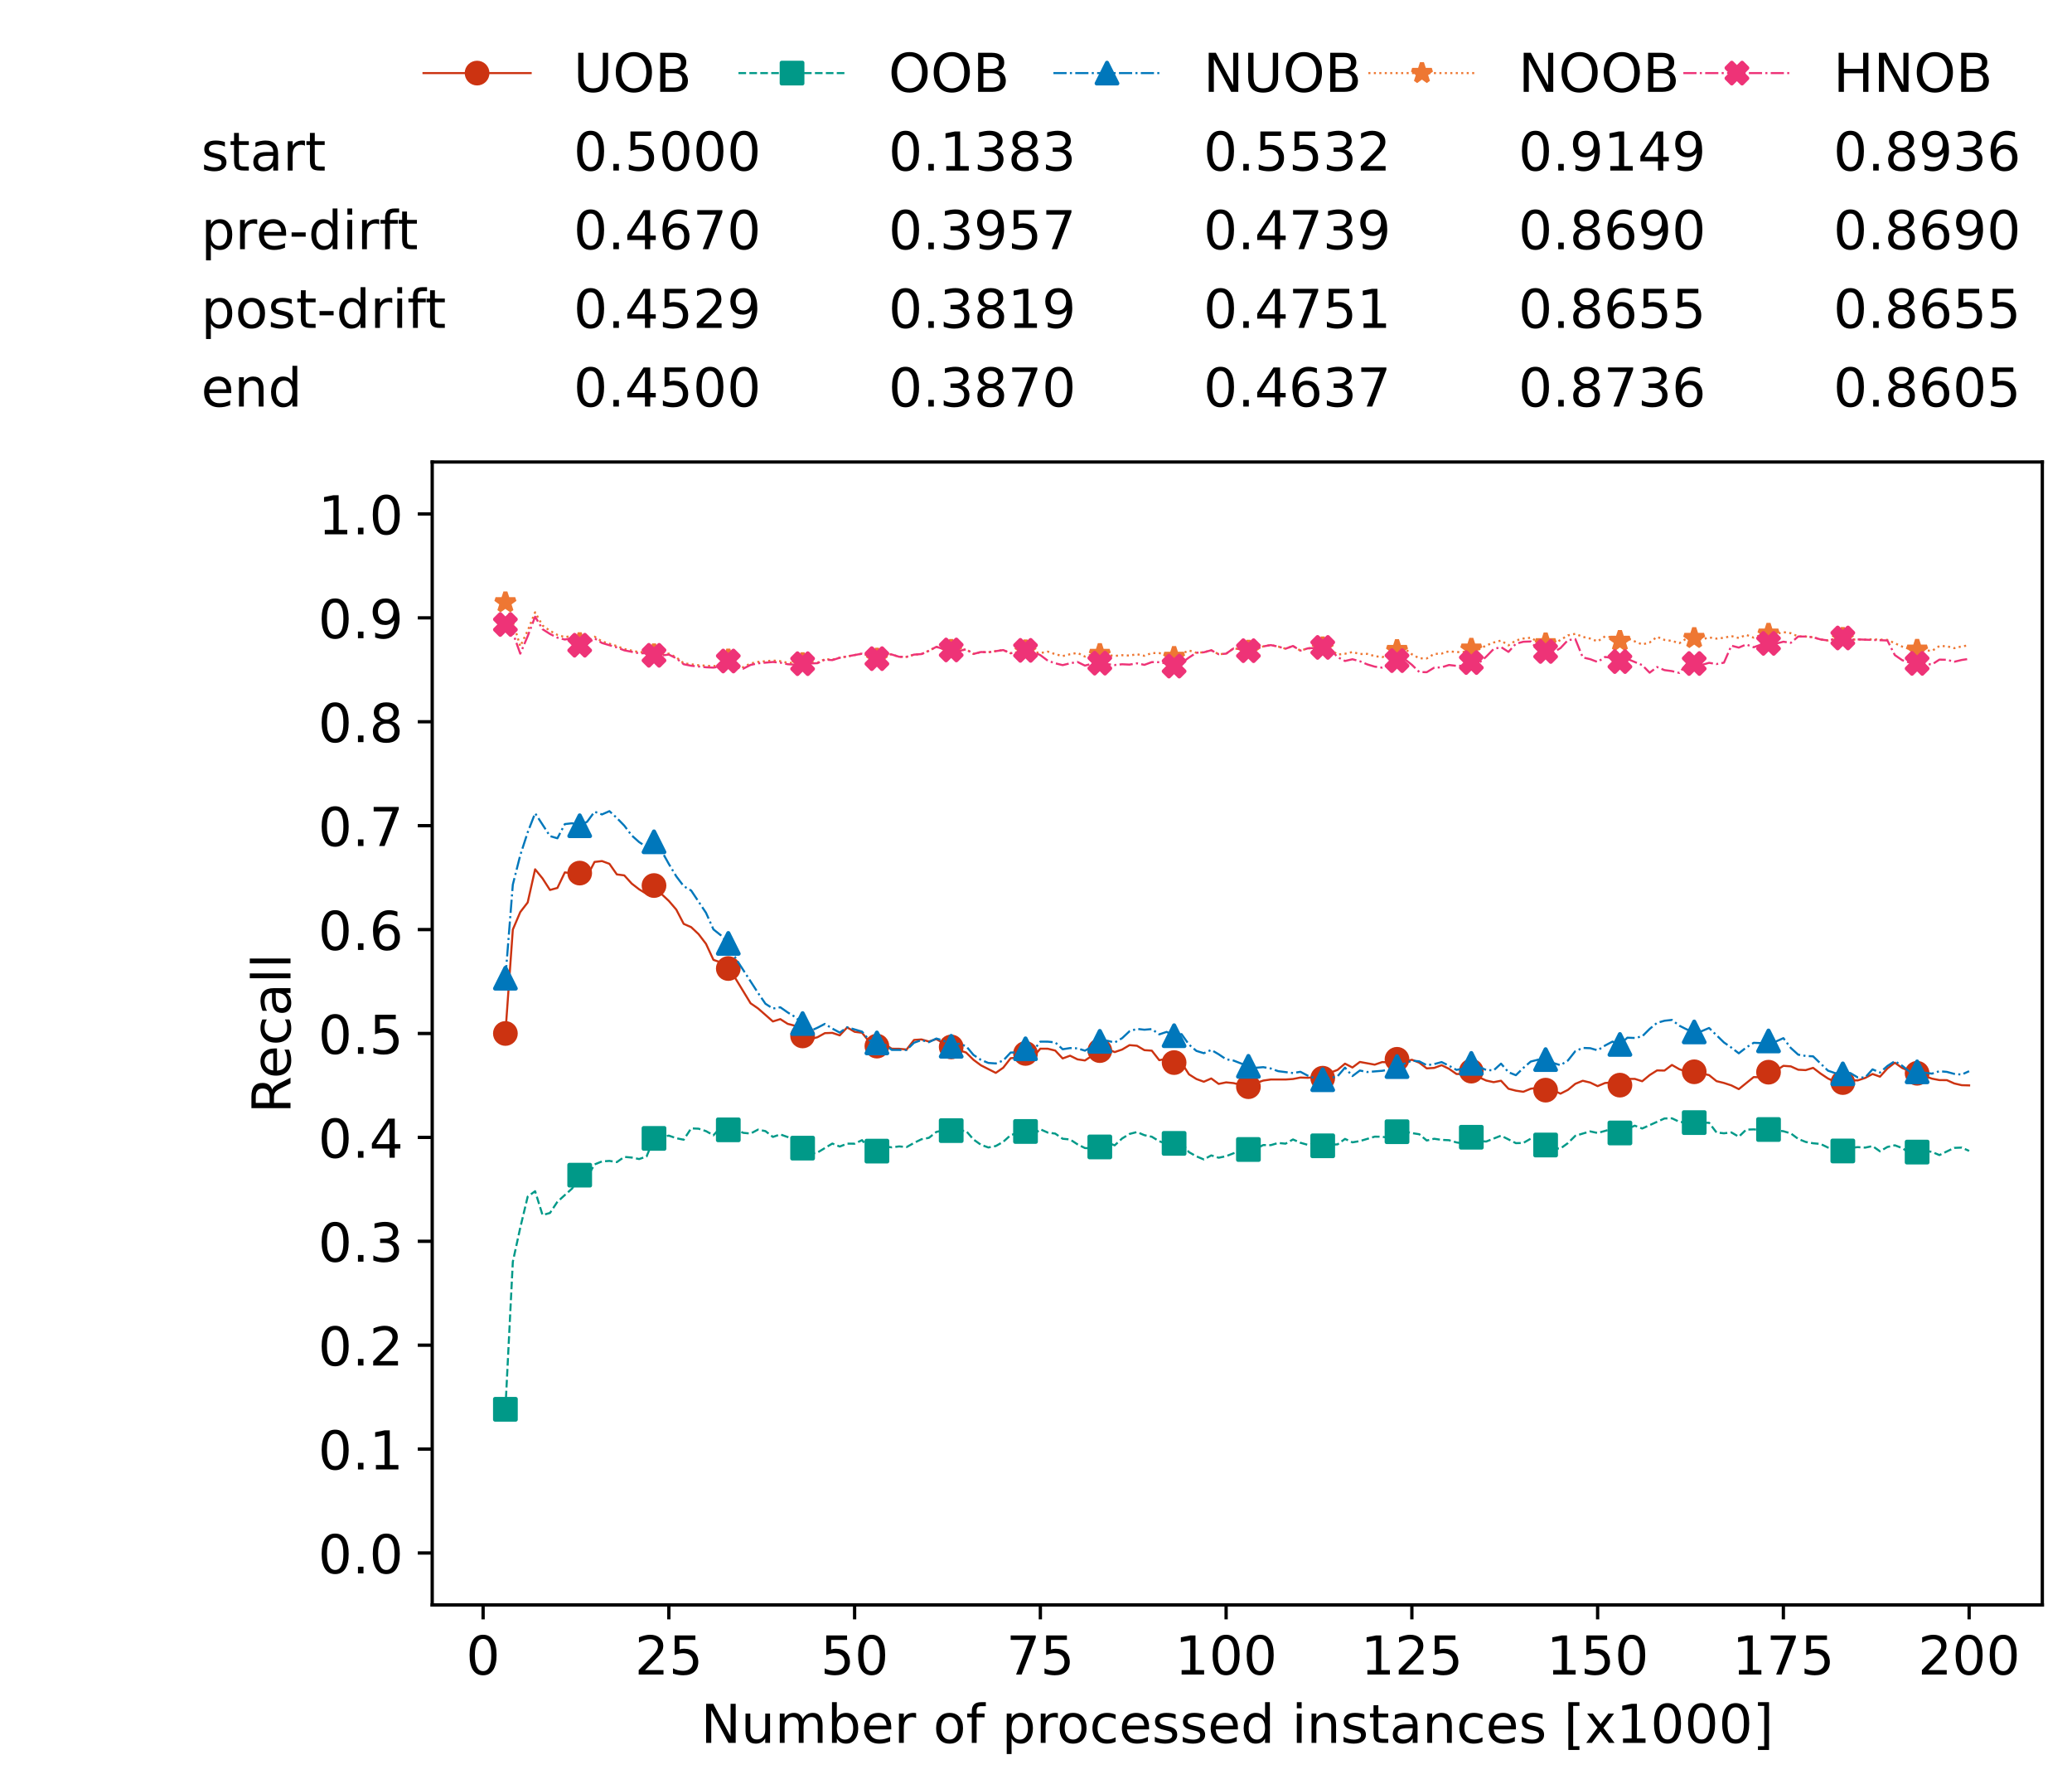 <?xml version="1.0" encoding="utf-8" standalone="no"?>
<!DOCTYPE svg PUBLIC "-//W3C//DTD SVG 1.1//EN"
  "http://www.w3.org/Graphics/SVG/1.1/DTD/svg11.dtd">
<!-- Created with matplotlib (https://matplotlib.org/) -->
<svg height="432.615pt" version="1.1" viewBox="0 0 502.65 432.615" width="502.65pt" xmlns="http://www.w3.org/2000/svg" xmlns:xlink="http://www.w3.org/1999/xlink">
 <defs>
  <style type="text/css">*{stroke-linecap:butt;stroke-linejoin:round;}</style>
 </defs>
 <g id="figure_1">
  <g id="patch_1">
   <path d="M 0 432.615 
L 502.65 432.615 
L 502.65 0 
L 0 0 
z
" style="fill:#ffffff;"/>
  </g>
  <g id="axes_1">
   <g id="patch_2">
    <path d="M 104.85 389.252 
L 495.45 389.252 
L 495.45 112.052 
L 104.85 112.052 
z
" style="fill:#ffffff;"/>
   </g>
   <g id="matplotlib.axis_1">
    <g id="xtick_1">
     <g id="line2d_1">
      <defs>
       <path d="M 0 0 
L 0 3.5 
" id="mf626fb16e7" style="stroke:#000000;stroke-width:0.8;"/>
      </defs>
      <g>
       <use style="stroke:#000000;stroke-width:0.8;" x="117.197" xlink:href="#mf626fb16e7" y="389.252"/>
      </g>
     </g>
     <g id="text_1">
      <!-- 0 -->
      <g transform="translate(113.061 406.13)scale(0.13 -0.13)">
       <defs>
        <path d="M 31.781 66.406 
Q 24.172 66.406 20.328 58.906 
Q 16.5 51.422 16.5 36.375 
Q 16.5 21.391 20.328 13.891 
Q 24.172 6.391 31.781 6.391 
Q 39.453 6.391 43.281 13.891 
Q 47.125 21.391 47.125 36.375 
Q 47.125 51.422 43.281 58.906 
Q 39.453 66.406 31.781 66.406 
z
M 31.781 74.219 
Q 44.047 74.219 50.516 64.516 
Q 56.984 54.828 56.984 36.375 
Q 56.984 17.969 50.516 8.266 
Q 44.047 -1.422 31.781 -1.422 
Q 19.531 -1.422 13.062 8.266 
Q 6.594 17.969 6.594 36.375 
Q 6.594 54.828 13.062 64.516 
Q 19.531 74.219 31.781 74.219 
z
" id="DejaVuSans-48"/>
       </defs>
       <use xlink:href="#DejaVuSans-48"/>
      </g>
     </g>
    </g>
    <g id="xtick_2">
     <g id="line2d_2">
      <g>
       <use style="stroke:#000000;stroke-width:0.8;" x="162.259" xlink:href="#mf626fb16e7" y="389.252"/>
      </g>
     </g>
     <g id="text_2">
      <!-- 25 -->
      <g transform="translate(153.988 406.13)scale(0.13 -0.13)">
       <defs>
        <path d="M 19.188 8.297 
L 53.609 8.297 
L 53.609 0 
L 7.328 0 
L 7.328 8.297 
Q 12.938 14.109 22.625 23.891 
Q 32.328 33.688 34.812 36.531 
Q 39.547 41.844 41.422 45.531 
Q 43.312 49.219 43.312 52.781 
Q 43.312 58.594 39.234 62.25 
Q 35.156 65.922 28.609 65.922 
Q 23.969 65.922 18.812 64.312 
Q 13.672 62.703 7.812 59.422 
L 7.812 69.391 
Q 13.766 71.781 18.938 73 
Q 24.125 74.219 28.422 74.219 
Q 39.75 74.219 46.484 68.547 
Q 53.219 62.891 53.219 53.422 
Q 53.219 48.922 51.531 44.891 
Q 49.859 40.875 45.406 35.406 
Q 44.188 33.984 37.641 27.219 
Q 31.109 20.453 19.188 8.297 
z
" id="DejaVuSans-50"/>
        <path d="M 10.797 72.906 
L 49.516 72.906 
L 49.516 64.594 
L 19.828 64.594 
L 19.828 46.734 
Q 21.969 47.469 24.109 47.828 
Q 26.266 48.188 28.422 48.188 
Q 40.625 48.188 47.75 41.5 
Q 54.891 34.812 54.891 23.391 
Q 54.891 11.625 47.562 5.094 
Q 40.234 -1.422 26.906 -1.422 
Q 22.312 -1.422 17.547 -0.641 
Q 12.797 0.141 7.719 1.703 
L 7.719 11.625 
Q 12.109 9.234 16.797 8.062 
Q 21.484 6.891 26.703 6.891 
Q 35.156 6.891 40.078 11.328 
Q 45.016 15.766 45.016 23.391 
Q 45.016 31 40.078 35.438 
Q 35.156 39.891 26.703 39.891 
Q 22.75 39.891 18.812 39.016 
Q 14.891 38.141 10.797 36.281 
z
" id="DejaVuSans-53"/>
       </defs>
       <use xlink:href="#DejaVuSans-50"/>
       <use x="63.623" xlink:href="#DejaVuSans-53"/>
      </g>
     </g>
    </g>
    <g id="xtick_3">
     <g id="line2d_3">
      <g>
       <use style="stroke:#000000;stroke-width:0.8;" x="207.322" xlink:href="#mf626fb16e7" y="389.252"/>
      </g>
     </g>
     <g id="text_3">
      <!-- 50 -->
      <g transform="translate(199.05 406.13)scale(0.13 -0.13)">
       <use xlink:href="#DejaVuSans-53"/>
       <use x="63.623" xlink:href="#DejaVuSans-48"/>
      </g>
     </g>
    </g>
    <g id="xtick_4">
     <g id="line2d_4">
      <g>
       <use style="stroke:#000000;stroke-width:0.8;" x="252.384" xlink:href="#mf626fb16e7" y="389.252"/>
      </g>
     </g>
     <g id="text_4">
      <!-- 75 -->
      <g transform="translate(244.113 406.13)scale(0.13 -0.13)">
       <defs>
        <path d="M 8.203 72.906 
L 55.078 72.906 
L 55.078 68.703 
L 28.609 0 
L 18.312 0 
L 43.219 64.594 
L 8.203 64.594 
z
" id="DejaVuSans-55"/>
       </defs>
       <use xlink:href="#DejaVuSans-55"/>
       <use x="63.623" xlink:href="#DejaVuSans-53"/>
      </g>
     </g>
    </g>
    <g id="xtick_5">
     <g id="line2d_5">
      <g>
       <use style="stroke:#000000;stroke-width:0.8;" x="297.446" xlink:href="#mf626fb16e7" y="389.252"/>
      </g>
     </g>
     <g id="text_5">
      <!-- 100 -->
      <g transform="translate(285.039 406.13)scale(0.13 -0.13)">
       <defs>
        <path d="M 12.406 8.297 
L 28.516 8.297 
L 28.516 63.922 
L 10.984 60.406 
L 10.984 69.391 
L 28.422 72.906 
L 38.281 72.906 
L 38.281 8.297 
L 54.391 8.297 
L 54.391 0 
L 12.406 0 
z
" id="DejaVuSans-49"/>
       </defs>
       <use xlink:href="#DejaVuSans-49"/>
       <use x="63.623" xlink:href="#DejaVuSans-48"/>
       <use x="127.246" xlink:href="#DejaVuSans-48"/>
      </g>
     </g>
    </g>
    <g id="xtick_6">
     <g id="line2d_6">
      <g>
       <use style="stroke:#000000;stroke-width:0.8;" x="342.509" xlink:href="#mf626fb16e7" y="389.252"/>
      </g>
     </g>
     <g id="text_6">
      <!-- 125 -->
      <g transform="translate(330.102 406.13)scale(0.13 -0.13)">
       <use xlink:href="#DejaVuSans-49"/>
       <use x="63.623" xlink:href="#DejaVuSans-50"/>
       <use x="127.246" xlink:href="#DejaVuSans-53"/>
      </g>
     </g>
    </g>
    <g id="xtick_7">
     <g id="line2d_7">
      <g>
       <use style="stroke:#000000;stroke-width:0.8;" x="387.571" xlink:href="#mf626fb16e7" y="389.252"/>
      </g>
     </g>
     <g id="text_7">
      <!-- 150 -->
      <g transform="translate(375.164 406.13)scale(0.13 -0.13)">
       <use xlink:href="#DejaVuSans-49"/>
       <use x="63.623" xlink:href="#DejaVuSans-53"/>
       <use x="127.246" xlink:href="#DejaVuSans-48"/>
      </g>
     </g>
    </g>
    <g id="xtick_8">
     <g id="line2d_8">
      <g>
       <use style="stroke:#000000;stroke-width:0.8;" x="432.633" xlink:href="#mf626fb16e7" y="389.252"/>
      </g>
     </g>
     <g id="text_8">
      <!-- 175 -->
      <g transform="translate(420.226 406.13)scale(0.13 -0.13)">
       <use xlink:href="#DejaVuSans-49"/>
       <use x="63.623" xlink:href="#DejaVuSans-55"/>
       <use x="127.246" xlink:href="#DejaVuSans-53"/>
      </g>
     </g>
    </g>
    <g id="xtick_9">
     <g id="line2d_9">
      <g>
       <use style="stroke:#000000;stroke-width:0.8;" x="477.695" xlink:href="#mf626fb16e7" y="389.252"/>
      </g>
     </g>
     <g id="text_9">
      <!-- 200 -->
      <g transform="translate(465.289 406.13)scale(0.13 -0.13)">
       <use xlink:href="#DejaVuSans-50"/>
       <use x="63.623" xlink:href="#DejaVuSans-48"/>
       <use x="127.246" xlink:href="#DejaVuSans-48"/>
      </g>
     </g>
    </g>
    <g id="text_10">
     <!-- Number of processed instances [x1000] -->
     <g transform="translate(170.025 422.711)scale(0.13 -0.13)">
      <defs>
       <path d="M 9.812 72.906 
L 23.094 72.906 
L 55.422 11.922 
L 55.422 72.906 
L 64.984 72.906 
L 64.984 0 
L 51.703 0 
L 19.391 60.984 
L 19.391 0 
L 9.812 0 
z
" id="DejaVuSans-78"/>
       <path d="M 8.5 21.578 
L 8.5 54.688 
L 17.484 54.688 
L 17.484 21.922 
Q 17.484 14.156 20.5 10.266 
Q 23.531 6.391 29.594 6.391 
Q 36.859 6.391 41.078 11.031 
Q 45.312 15.672 45.312 23.688 
L 45.312 54.688 
L 54.297 54.688 
L 54.297 0 
L 45.312 0 
L 45.312 8.406 
Q 42.047 3.422 37.719 1 
Q 33.406 -1.422 27.688 -1.422 
Q 18.266 -1.422 13.375 4.438 
Q 8.5 10.297 8.5 21.578 
z
M 31.109 56 
z
" id="DejaVuSans-117"/>
       <path d="M 52 44.188 
Q 55.375 50.25 60.062 53.125 
Q 64.75 56 71.094 56 
Q 79.641 56 84.281 50.016 
Q 88.922 44.047 88.922 33.016 
L 88.922 0 
L 79.891 0 
L 79.891 32.719 
Q 79.891 40.578 77.094 44.375 
Q 74.312 48.188 68.609 48.188 
Q 61.625 48.188 57.562 43.547 
Q 53.516 38.922 53.516 30.906 
L 53.516 0 
L 44.484 0 
L 44.484 32.719 
Q 44.484 40.625 41.703 44.406 
Q 38.922 48.188 33.109 48.188 
Q 26.219 48.188 22.156 43.531 
Q 18.109 38.875 18.109 30.906 
L 18.109 0 
L 9.078 0 
L 9.078 54.688 
L 18.109 54.688 
L 18.109 46.188 
Q 21.188 51.219 25.484 53.609 
Q 29.781 56 35.688 56 
Q 41.656 56 45.828 52.969 
Q 50 49.953 52 44.188 
z
" id="DejaVuSans-109"/>
       <path d="M 48.688 27.297 
Q 48.688 37.203 44.609 42.844 
Q 40.531 48.484 33.406 48.484 
Q 26.266 48.484 22.188 42.844 
Q 18.109 37.203 18.109 27.297 
Q 18.109 17.391 22.188 11.75 
Q 26.266 6.109 33.406 6.109 
Q 40.531 6.109 44.609 11.75 
Q 48.688 17.391 48.688 27.297 
z
M 18.109 46.391 
Q 20.953 51.266 25.266 53.625 
Q 29.594 56 35.594 56 
Q 45.562 56 51.781 48.094 
Q 58.016 40.188 58.016 27.297 
Q 58.016 14.406 51.781 6.484 
Q 45.562 -1.422 35.594 -1.422 
Q 29.594 -1.422 25.266 0.953 
Q 20.953 3.328 18.109 8.203 
L 18.109 0 
L 9.078 0 
L 9.078 75.984 
L 18.109 75.984 
z
" id="DejaVuSans-98"/>
       <path d="M 56.203 29.594 
L 56.203 25.203 
L 14.891 25.203 
Q 15.484 15.922 20.484 11.062 
Q 25.484 6.203 34.422 6.203 
Q 39.594 6.203 44.453 7.469 
Q 49.312 8.734 54.109 11.281 
L 54.109 2.781 
Q 49.266 0.734 44.188 -0.344 
Q 39.109 -1.422 33.891 -1.422 
Q 20.797 -1.422 13.156 6.188 
Q 5.516 13.812 5.516 26.812 
Q 5.516 40.234 12.766 48.109 
Q 20.016 56 32.328 56 
Q 43.359 56 49.781 48.891 
Q 56.203 41.797 56.203 29.594 
z
M 47.219 32.234 
Q 47.125 39.594 43.094 43.984 
Q 39.062 48.391 32.422 48.391 
Q 24.906 48.391 20.391 44.141 
Q 15.875 39.891 15.188 32.172 
z
" id="DejaVuSans-101"/>
       <path d="M 41.109 46.297 
Q 39.594 47.172 37.812 47.578 
Q 36.031 48 33.891 48 
Q 26.266 48 22.188 43.047 
Q 18.109 38.094 18.109 28.812 
L 18.109 0 
L 9.078 0 
L 9.078 54.688 
L 18.109 54.688 
L 18.109 46.188 
Q 20.953 51.172 25.484 53.578 
Q 30.031 56 36.531 56 
Q 37.453 56 38.578 55.875 
Q 39.703 55.766 41.062 55.516 
z
" id="DejaVuSans-114"/>
       <path id="DejaVuSans-32"/>
       <path d="M 30.609 48.391 
Q 23.391 48.391 19.188 42.75 
Q 14.984 37.109 14.984 27.297 
Q 14.984 17.484 19.156 11.844 
Q 23.344 6.203 30.609 6.203 
Q 37.797 6.203 41.984 11.859 
Q 46.188 17.531 46.188 27.297 
Q 46.188 37.016 41.984 42.703 
Q 37.797 48.391 30.609 48.391 
z
M 30.609 56 
Q 42.328 56 49.016 48.375 
Q 55.719 40.766 55.719 27.297 
Q 55.719 13.875 49.016 6.219 
Q 42.328 -1.422 30.609 -1.422 
Q 18.844 -1.422 12.172 6.219 
Q 5.516 13.875 5.516 27.297 
Q 5.516 40.766 12.172 48.375 
Q 18.844 56 30.609 56 
z
" id="DejaVuSans-111"/>
       <path d="M 37.109 75.984 
L 37.109 68.5 
L 28.516 68.5 
Q 23.688 68.5 21.797 66.547 
Q 19.922 64.594 19.922 59.516 
L 19.922 54.688 
L 34.719 54.688 
L 34.719 47.703 
L 19.922 47.703 
L 19.922 0 
L 10.891 0 
L 10.891 47.703 
L 2.297 47.703 
L 2.297 54.688 
L 10.891 54.688 
L 10.891 58.5 
Q 10.891 67.625 15.141 71.797 
Q 19.391 75.984 28.609 75.984 
z
" id="DejaVuSans-102"/>
       <path d="M 18.109 8.203 
L 18.109 -20.797 
L 9.078 -20.797 
L 9.078 54.688 
L 18.109 54.688 
L 18.109 46.391 
Q 20.953 51.266 25.266 53.625 
Q 29.594 56 35.594 56 
Q 45.562 56 51.781 48.094 
Q 58.016 40.188 58.016 27.297 
Q 58.016 14.406 51.781 6.484 
Q 45.562 -1.422 35.594 -1.422 
Q 29.594 -1.422 25.266 0.953 
Q 20.953 3.328 18.109 8.203 
z
M 48.688 27.297 
Q 48.688 37.203 44.609 42.844 
Q 40.531 48.484 33.406 48.484 
Q 26.266 48.484 22.188 42.844 
Q 18.109 37.203 18.109 27.297 
Q 18.109 17.391 22.188 11.75 
Q 26.266 6.109 33.406 6.109 
Q 40.531 6.109 44.609 11.75 
Q 48.688 17.391 48.688 27.297 
z
" id="DejaVuSans-112"/>
       <path d="M 48.781 52.594 
L 48.781 44.188 
Q 44.969 46.297 41.141 47.344 
Q 37.312 48.391 33.406 48.391 
Q 24.656 48.391 19.812 42.844 
Q 14.984 37.312 14.984 27.297 
Q 14.984 17.281 19.812 11.734 
Q 24.656 6.203 33.406 6.203 
Q 37.312 6.203 41.141 7.25 
Q 44.969 8.297 48.781 10.406 
L 48.781 2.094 
Q 45.016 0.344 40.984 -0.531 
Q 36.969 -1.422 32.422 -1.422 
Q 20.062 -1.422 12.781 6.344 
Q 5.516 14.109 5.516 27.297 
Q 5.516 40.672 12.859 48.328 
Q 20.219 56 33.016 56 
Q 37.156 56 41.109 55.141 
Q 45.062 54.297 48.781 52.594 
z
" id="DejaVuSans-99"/>
       <path d="M 44.281 53.078 
L 44.281 44.578 
Q 40.484 46.531 36.375 47.5 
Q 32.281 48.484 27.875 48.484 
Q 21.188 48.484 17.844 46.438 
Q 14.5 44.391 14.5 40.281 
Q 14.5 37.156 16.891 35.375 
Q 19.281 33.594 26.516 31.984 
L 29.594 31.297 
Q 39.156 29.25 43.188 25.516 
Q 47.219 21.781 47.219 15.094 
Q 47.219 7.469 41.188 3.016 
Q 35.156 -1.422 24.609 -1.422 
Q 20.219 -1.422 15.453 -0.562 
Q 10.688 0.297 5.422 2 
L 5.422 11.281 
Q 10.406 8.688 15.234 7.391 
Q 20.062 6.109 24.812 6.109 
Q 31.156 6.109 34.562 8.281 
Q 37.984 10.453 37.984 14.406 
Q 37.984 18.062 35.516 20.016 
Q 33.062 21.969 24.703 23.781 
L 21.578 24.516 
Q 13.234 26.266 9.516 29.906 
Q 5.812 33.547 5.812 39.891 
Q 5.812 47.609 11.281 51.797 
Q 16.75 56 26.812 56 
Q 31.781 56 36.172 55.266 
Q 40.578 54.547 44.281 53.078 
z
" id="DejaVuSans-115"/>
       <path d="M 45.406 46.391 
L 45.406 75.984 
L 54.391 75.984 
L 54.391 0 
L 45.406 0 
L 45.406 8.203 
Q 42.578 3.328 38.25 0.953 
Q 33.938 -1.422 27.875 -1.422 
Q 17.969 -1.422 11.734 6.484 
Q 5.516 14.406 5.516 27.297 
Q 5.516 40.188 11.734 48.094 
Q 17.969 56 27.875 56 
Q 33.938 56 38.25 53.625 
Q 42.578 51.266 45.406 46.391 
z
M 14.797 27.297 
Q 14.797 17.391 18.875 11.75 
Q 22.953 6.109 30.078 6.109 
Q 37.203 6.109 41.297 11.75 
Q 45.406 17.391 45.406 27.297 
Q 45.406 37.203 41.297 42.844 
Q 37.203 48.484 30.078 48.484 
Q 22.953 48.484 18.875 42.844 
Q 14.797 37.203 14.797 27.297 
z
" id="DejaVuSans-100"/>
       <path d="M 9.422 54.688 
L 18.406 54.688 
L 18.406 0 
L 9.422 0 
z
M 9.422 75.984 
L 18.406 75.984 
L 18.406 64.594 
L 9.422 64.594 
z
" id="DejaVuSans-105"/>
       <path d="M 54.891 33.016 
L 54.891 0 
L 45.906 0 
L 45.906 32.719 
Q 45.906 40.484 42.875 44.328 
Q 39.844 48.188 33.797 48.188 
Q 26.516 48.188 22.312 43.547 
Q 18.109 38.922 18.109 30.906 
L 18.109 0 
L 9.078 0 
L 9.078 54.688 
L 18.109 54.688 
L 18.109 46.188 
Q 21.344 51.125 25.703 53.562 
Q 30.078 56 35.797 56 
Q 45.219 56 50.047 50.172 
Q 54.891 44.344 54.891 33.016 
z
" id="DejaVuSans-110"/>
       <path d="M 18.312 70.219 
L 18.312 54.688 
L 36.812 54.688 
L 36.812 47.703 
L 18.312 47.703 
L 18.312 18.016 
Q 18.312 11.328 20.141 9.422 
Q 21.969 7.516 27.594 7.516 
L 36.812 7.516 
L 36.812 0 
L 27.594 0 
Q 17.188 0 13.234 3.875 
Q 9.281 7.766 9.281 18.016 
L 9.281 47.703 
L 2.688 47.703 
L 2.688 54.688 
L 9.281 54.688 
L 9.281 70.219 
z
" id="DejaVuSans-116"/>
       <path d="M 34.281 27.484 
Q 23.391 27.484 19.188 25 
Q 14.984 22.516 14.984 16.5 
Q 14.984 11.719 18.141 8.906 
Q 21.297 6.109 26.703 6.109 
Q 34.188 6.109 38.703 11.406 
Q 43.219 16.703 43.219 25.484 
L 43.219 27.484 
z
M 52.203 31.203 
L 52.203 0 
L 43.219 0 
L 43.219 8.297 
Q 40.141 3.328 35.547 0.953 
Q 30.953 -1.422 24.312 -1.422 
Q 15.922 -1.422 10.953 3.297 
Q 6 8.016 6 15.922 
Q 6 25.141 12.172 29.828 
Q 18.359 34.516 30.609 34.516 
L 43.219 34.516 
L 43.219 35.406 
Q 43.219 41.609 39.141 45 
Q 35.062 48.391 27.688 48.391 
Q 23 48.391 18.547 47.266 
Q 14.109 46.141 10.016 43.891 
L 10.016 52.203 
Q 14.938 54.109 19.578 55.047 
Q 24.219 56 28.609 56 
Q 40.484 56 46.344 49.844 
Q 52.203 43.703 52.203 31.203 
z
" id="DejaVuSans-97"/>
       <path d="M 8.594 75.984 
L 29.297 75.984 
L 29.297 69 
L 17.578 69 
L 17.578 -6.203 
L 29.297 -6.203 
L 29.297 -13.188 
L 8.594 -13.188 
z
" id="DejaVuSans-91"/>
       <path d="M 54.891 54.688 
L 35.109 28.078 
L 55.906 0 
L 45.312 0 
L 29.391 21.484 
L 13.484 0 
L 2.875 0 
L 24.125 28.609 
L 4.688 54.688 
L 15.281 54.688 
L 29.781 35.203 
L 44.281 54.688 
z
" id="DejaVuSans-120"/>
       <path d="M 30.422 75.984 
L 30.422 -13.188 
L 9.719 -13.188 
L 9.719 -6.203 
L 21.391 -6.203 
L 21.391 69 
L 9.719 69 
L 9.719 75.984 
z
" id="DejaVuSans-93"/>
      </defs>
      <use xlink:href="#DejaVuSans-78"/>
      <use x="74.805" xlink:href="#DejaVuSans-117"/>
      <use x="138.184" xlink:href="#DejaVuSans-109"/>
      <use x="235.596" xlink:href="#DejaVuSans-98"/>
      <use x="299.072" xlink:href="#DejaVuSans-101"/>
      <use x="360.596" xlink:href="#DejaVuSans-114"/>
      <use x="401.709" xlink:href="#DejaVuSans-32"/>
      <use x="433.496" xlink:href="#DejaVuSans-111"/>
      <use x="494.678" xlink:href="#DejaVuSans-102"/>
      <use x="529.883" xlink:href="#DejaVuSans-32"/>
      <use x="561.67" xlink:href="#DejaVuSans-112"/>
      <use x="625.146" xlink:href="#DejaVuSans-114"/>
      <use x="664.01" xlink:href="#DejaVuSans-111"/>
      <use x="725.191" xlink:href="#DejaVuSans-99"/>
      <use x="780.172" xlink:href="#DejaVuSans-101"/>
      <use x="841.695" xlink:href="#DejaVuSans-115"/>
      <use x="893.795" xlink:href="#DejaVuSans-115"/>
      <use x="945.895" xlink:href="#DejaVuSans-101"/>
      <use x="1007.418" xlink:href="#DejaVuSans-100"/>
      <use x="1070.895" xlink:href="#DejaVuSans-32"/>
      <use x="1102.682" xlink:href="#DejaVuSans-105"/>
      <use x="1130.465" xlink:href="#DejaVuSans-110"/>
      <use x="1193.844" xlink:href="#DejaVuSans-115"/>
      <use x="1245.943" xlink:href="#DejaVuSans-116"/>
      <use x="1285.152" xlink:href="#DejaVuSans-97"/>
      <use x="1346.432" xlink:href="#DejaVuSans-110"/>
      <use x="1409.811" xlink:href="#DejaVuSans-99"/>
      <use x="1464.791" xlink:href="#DejaVuSans-101"/>
      <use x="1526.314" xlink:href="#DejaVuSans-115"/>
      <use x="1578.414" xlink:href="#DejaVuSans-32"/>
      <use x="1610.201" xlink:href="#DejaVuSans-91"/>
      <use x="1649.215" xlink:href="#DejaVuSans-120"/>
      <use x="1708.395" xlink:href="#DejaVuSans-49"/>
      <use x="1772.018" xlink:href="#DejaVuSans-48"/>
      <use x="1835.641" xlink:href="#DejaVuSans-48"/>
      <use x="1899.264" xlink:href="#DejaVuSans-48"/>
      <use x="1962.887" xlink:href="#DejaVuSans-93"/>
     </g>
    </g>
   </g>
   <g id="matplotlib.axis_2">
    <g id="ytick_1">
     <g id="line2d_10">
      <defs>
       <path d="M 0 0 
L -3.5 0 
" id="meb12bb43ee" style="stroke:#000000;stroke-width:0.8;"/>
      </defs>
      <g>
       <use style="stroke:#000000;stroke-width:0.8;" x="104.85" xlink:href="#meb12bb43ee" y="376.652"/>
      </g>
     </g>
     <g id="text_11">
      <!-- 0.0 -->
      <g transform="translate(77.176 381.591)scale(0.13 -0.13)">
       <defs>
        <path d="M 10.688 12.406 
L 21 12.406 
L 21 0 
L 10.688 0 
z
" id="DejaVuSans-46"/>
       </defs>
       <use xlink:href="#DejaVuSans-48"/>
       <use x="63.623" xlink:href="#DejaVuSans-46"/>
       <use x="95.41" xlink:href="#DejaVuSans-48"/>
      </g>
     </g>
    </g>
    <g id="ytick_2">
     <g id="line2d_11">
      <g>
       <use style="stroke:#000000;stroke-width:0.8;" x="104.85" xlink:href="#meb12bb43ee" y="351.452"/>
      </g>
     </g>
     <g id="text_12">
      <!-- 0.1 -->
      <g transform="translate(77.176 356.391)scale(0.13 -0.13)">
       <use xlink:href="#DejaVuSans-48"/>
       <use x="63.623" xlink:href="#DejaVuSans-46"/>
       <use x="95.41" xlink:href="#DejaVuSans-49"/>
      </g>
     </g>
    </g>
    <g id="ytick_3">
     <g id="line2d_12">
      <g>
       <use style="stroke:#000000;stroke-width:0.8;" x="104.85" xlink:href="#meb12bb43ee" y="326.252"/>
      </g>
     </g>
     <g id="text_13">
      <!-- 0.2 -->
      <g transform="translate(77.176 331.191)scale(0.13 -0.13)">
       <use xlink:href="#DejaVuSans-48"/>
       <use x="63.623" xlink:href="#DejaVuSans-46"/>
       <use x="95.41" xlink:href="#DejaVuSans-50"/>
      </g>
     </g>
    </g>
    <g id="ytick_4">
     <g id="line2d_13">
      <g>
       <use style="stroke:#000000;stroke-width:0.8;" x="104.85" xlink:href="#meb12bb43ee" y="301.052"/>
      </g>
     </g>
     <g id="text_14">
      <!-- 0.3 -->
      <g transform="translate(77.176 305.991)scale(0.13 -0.13)">
       <defs>
        <path d="M 40.578 39.312 
Q 47.656 37.797 51.625 33 
Q 55.609 28.219 55.609 21.188 
Q 55.609 10.406 48.188 4.484 
Q 40.766 -1.422 27.094 -1.422 
Q 22.516 -1.422 17.656 -0.516 
Q 12.797 0.391 7.625 2.203 
L 7.625 11.719 
Q 11.719 9.328 16.594 8.109 
Q 21.484 6.891 26.812 6.891 
Q 36.078 6.891 40.938 10.547 
Q 45.797 14.203 45.797 21.188 
Q 45.797 27.641 41.281 31.266 
Q 36.766 34.906 28.719 34.906 
L 20.219 34.906 
L 20.219 43.016 
L 29.109 43.016 
Q 36.375 43.016 40.234 45.922 
Q 44.094 48.828 44.094 54.297 
Q 44.094 59.906 40.109 62.906 
Q 36.141 65.922 28.719 65.922 
Q 24.656 65.922 20.016 65.031 
Q 15.375 64.156 9.812 62.312 
L 9.812 71.094 
Q 15.438 72.656 20.344 73.438 
Q 25.25 74.219 29.594 74.219 
Q 40.828 74.219 47.359 69.109 
Q 53.906 64.016 53.906 55.328 
Q 53.906 49.266 50.438 45.094 
Q 46.969 40.922 40.578 39.312 
z
" id="DejaVuSans-51"/>
       </defs>
       <use xlink:href="#DejaVuSans-48"/>
       <use x="63.623" xlink:href="#DejaVuSans-46"/>
       <use x="95.41" xlink:href="#DejaVuSans-51"/>
      </g>
     </g>
    </g>
    <g id="ytick_5">
     <g id="line2d_14">
      <g>
       <use style="stroke:#000000;stroke-width:0.8;" x="104.85" xlink:href="#meb12bb43ee" y="275.852"/>
      </g>
     </g>
     <g id="text_15">
      <!-- 0.4 -->
      <g transform="translate(77.176 280.791)scale(0.13 -0.13)">
       <defs>
        <path d="M 37.797 64.312 
L 12.891 25.391 
L 37.797 25.391 
z
M 35.203 72.906 
L 47.609 72.906 
L 47.609 25.391 
L 58.016 25.391 
L 58.016 17.188 
L 47.609 17.188 
L 47.609 0 
L 37.797 0 
L 37.797 17.188 
L 4.891 17.188 
L 4.891 26.703 
z
" id="DejaVuSans-52"/>
       </defs>
       <use xlink:href="#DejaVuSans-48"/>
       <use x="63.623" xlink:href="#DejaVuSans-46"/>
       <use x="95.41" xlink:href="#DejaVuSans-52"/>
      </g>
     </g>
    </g>
    <g id="ytick_6">
     <g id="line2d_15">
      <g>
       <use style="stroke:#000000;stroke-width:0.8;" x="104.85" xlink:href="#meb12bb43ee" y="250.652"/>
      </g>
     </g>
     <g id="text_16">
      <!-- 0.5 -->
      <g transform="translate(77.176 255.591)scale(0.13 -0.13)">
       <use xlink:href="#DejaVuSans-48"/>
       <use x="63.623" xlink:href="#DejaVuSans-46"/>
       <use x="95.41" xlink:href="#DejaVuSans-53"/>
      </g>
     </g>
    </g>
    <g id="ytick_7">
     <g id="line2d_16">
      <g>
       <use style="stroke:#000000;stroke-width:0.8;" x="104.85" xlink:href="#meb12bb43ee" y="225.452"/>
      </g>
     </g>
     <g id="text_17">
      <!-- 0.6 -->
      <g transform="translate(77.176 230.391)scale(0.13 -0.13)">
       <defs>
        <path d="M 33.016 40.375 
Q 26.375 40.375 22.484 35.828 
Q 18.609 31.297 18.609 23.391 
Q 18.609 15.531 22.484 10.953 
Q 26.375 6.391 33.016 6.391 
Q 39.656 6.391 43.531 10.953 
Q 47.406 15.531 47.406 23.391 
Q 47.406 31.297 43.531 35.828 
Q 39.656 40.375 33.016 40.375 
z
M 52.594 71.297 
L 52.594 62.312 
Q 48.875 64.062 45.094 64.984 
Q 41.312 65.922 37.594 65.922 
Q 27.828 65.922 22.672 59.328 
Q 17.531 52.734 16.797 39.406 
Q 19.672 43.656 24.016 45.922 
Q 28.375 48.188 33.594 48.188 
Q 44.578 48.188 50.953 41.516 
Q 57.328 34.859 57.328 23.391 
Q 57.328 12.156 50.688 5.359 
Q 44.047 -1.422 33.016 -1.422 
Q 20.359 -1.422 13.672 8.266 
Q 6.984 17.969 6.984 36.375 
Q 6.984 53.656 15.188 63.938 
Q 23.391 74.219 37.203 74.219 
Q 40.922 74.219 44.703 73.484 
Q 48.484 72.75 52.594 71.297 
z
" id="DejaVuSans-54"/>
       </defs>
       <use xlink:href="#DejaVuSans-48"/>
       <use x="63.623" xlink:href="#DejaVuSans-46"/>
       <use x="95.41" xlink:href="#DejaVuSans-54"/>
      </g>
     </g>
    </g>
    <g id="ytick_8">
     <g id="line2d_17">
      <g>
       <use style="stroke:#000000;stroke-width:0.8;" x="104.85" xlink:href="#meb12bb43ee" y="200.252"/>
      </g>
     </g>
     <g id="text_18">
      <!-- 0.7 -->
      <g transform="translate(77.176 205.191)scale(0.13 -0.13)">
       <use xlink:href="#DejaVuSans-48"/>
       <use x="63.623" xlink:href="#DejaVuSans-46"/>
       <use x="95.41" xlink:href="#DejaVuSans-55"/>
      </g>
     </g>
    </g>
    <g id="ytick_9">
     <g id="line2d_18">
      <g>
       <use style="stroke:#000000;stroke-width:0.8;" x="104.85" xlink:href="#meb12bb43ee" y="175.052"/>
      </g>
     </g>
     <g id="text_19">
      <!-- 0.8 -->
      <g transform="translate(77.176 179.991)scale(0.13 -0.13)">
       <defs>
        <path d="M 31.781 34.625 
Q 24.75 34.625 20.719 30.859 
Q 16.703 27.094 16.703 20.516 
Q 16.703 13.922 20.719 10.156 
Q 24.75 6.391 31.781 6.391 
Q 38.812 6.391 42.859 10.172 
Q 46.922 13.969 46.922 20.516 
Q 46.922 27.094 42.891 30.859 
Q 38.875 34.625 31.781 34.625 
z
M 21.922 38.812 
Q 15.578 40.375 12.031 44.719 
Q 8.5 49.078 8.5 55.328 
Q 8.5 64.062 14.719 69.141 
Q 20.953 74.219 31.781 74.219 
Q 42.672 74.219 48.875 69.141 
Q 55.078 64.062 55.078 55.328 
Q 55.078 49.078 51.531 44.719 
Q 48 40.375 41.703 38.812 
Q 48.828 37.156 52.797 32.312 
Q 56.781 27.484 56.781 20.516 
Q 56.781 9.906 50.312 4.234 
Q 43.844 -1.422 31.781 -1.422 
Q 19.734 -1.422 13.25 4.234 
Q 6.781 9.906 6.781 20.516 
Q 6.781 27.484 10.781 32.312 
Q 14.797 37.156 21.922 38.812 
z
M 18.312 54.391 
Q 18.312 48.734 21.844 45.562 
Q 25.391 42.391 31.781 42.391 
Q 38.141 42.391 41.719 45.562 
Q 45.312 48.734 45.312 54.391 
Q 45.312 60.062 41.719 63.234 
Q 38.141 66.406 31.781 66.406 
Q 25.391 66.406 21.844 63.234 
Q 18.312 60.062 18.312 54.391 
z
" id="DejaVuSans-56"/>
       </defs>
       <use xlink:href="#DejaVuSans-48"/>
       <use x="63.623" xlink:href="#DejaVuSans-46"/>
       <use x="95.41" xlink:href="#DejaVuSans-56"/>
      </g>
     </g>
    </g>
    <g id="ytick_10">
     <g id="line2d_19">
      <g>
       <use style="stroke:#000000;stroke-width:0.8;" x="104.85" xlink:href="#meb12bb43ee" y="149.852"/>
      </g>
     </g>
     <g id="text_20">
      <!-- 0.9 -->
      <g transform="translate(77.176 154.791)scale(0.13 -0.13)">
       <defs>
        <path d="M 10.984 1.516 
L 10.984 10.5 
Q 14.703 8.734 18.5 7.812 
Q 22.312 6.891 25.984 6.891 
Q 35.75 6.891 40.891 13.453 
Q 46.047 20.016 46.781 33.406 
Q 43.953 29.203 39.594 26.953 
Q 35.25 24.703 29.984 24.703 
Q 19.047 24.703 12.672 31.312 
Q 6.297 37.938 6.297 49.422 
Q 6.297 60.641 12.938 67.422 
Q 19.578 74.219 30.609 74.219 
Q 43.266 74.219 49.922 64.516 
Q 56.594 54.828 56.594 36.375 
Q 56.594 19.141 48.406 8.859 
Q 40.234 -1.422 26.422 -1.422 
Q 22.703 -1.422 18.891 -0.688 
Q 15.094 0.047 10.984 1.516 
z
M 30.609 32.422 
Q 37.25 32.422 41.125 36.953 
Q 45.016 41.5 45.016 49.422 
Q 45.016 57.281 41.125 61.844 
Q 37.25 66.406 30.609 66.406 
Q 23.969 66.406 20.094 61.844 
Q 16.219 57.281 16.219 49.422 
Q 16.219 41.5 20.094 36.953 
Q 23.969 32.422 30.609 32.422 
z
" id="DejaVuSans-57"/>
       </defs>
       <use xlink:href="#DejaVuSans-48"/>
       <use x="63.623" xlink:href="#DejaVuSans-46"/>
       <use x="95.41" xlink:href="#DejaVuSans-57"/>
      </g>
     </g>
    </g>
    <g id="ytick_11">
     <g id="line2d_20">
      <g>
       <use style="stroke:#000000;stroke-width:0.8;" x="104.85" xlink:href="#meb12bb43ee" y="124.652"/>
      </g>
     </g>
     <g id="text_21">
      <!-- 1.0 -->
      <g transform="translate(77.176 129.591)scale(0.13 -0.13)">
       <use xlink:href="#DejaVuSans-49"/>
       <use x="63.623" xlink:href="#DejaVuSans-46"/>
       <use x="95.41" xlink:href="#DejaVuSans-48"/>
      </g>
     </g>
    </g>
    <g id="text_22">
     <!-- Recall -->
     <g transform="translate(70.472 270.044)rotate(-90)scale(0.13 -0.13)">
      <defs>
       <path d="M 44.391 34.188 
Q 47.562 33.109 50.562 29.594 
Q 53.562 26.078 56.594 19.922 
L 66.609 0 
L 56 0 
L 46.688 18.703 
Q 43.062 26.031 39.672 28.422 
Q 36.281 30.812 30.422 30.812 
L 19.672 30.812 
L 19.672 0 
L 9.812 0 
L 9.812 72.906 
L 32.078 72.906 
Q 44.578 72.906 50.734 67.672 
Q 56.891 62.453 56.891 51.906 
Q 56.891 45.016 53.688 40.469 
Q 50.484 35.938 44.391 34.188 
z
M 19.672 64.797 
L 19.672 38.922 
L 32.078 38.922 
Q 39.203 38.922 42.844 42.219 
Q 46.484 45.516 46.484 51.906 
Q 46.484 58.297 42.844 61.547 
Q 39.203 64.797 32.078 64.797 
z
" id="DejaVuSans-82"/>
       <path d="M 9.422 75.984 
L 18.406 75.984 
L 18.406 0 
L 9.422 0 
z
" id="DejaVuSans-108"/>
      </defs>
      <use xlink:href="#DejaVuSans-82"/>
      <use x="64.982" xlink:href="#DejaVuSans-101"/>
      <use x="126.506" xlink:href="#DejaVuSans-99"/>
      <use x="181.486" xlink:href="#DejaVuSans-97"/>
      <use x="242.766" xlink:href="#DejaVuSans-108"/>
      <use x="270.549" xlink:href="#DejaVuSans-108"/>
     </g>
    </g>
   </g>
   <g id="line2d_21"/>
   <g id="line2d_22"/>
   <g id="line2d_23"/>
   <g id="line2d_24"/>
   <g id="line2d_25"/>
   <g id="line2d_26">
    <path clip-path="url(#p1ac86bb855)" d="M 122.605 250.652 
L 124.407 225.452 
L 126.21 221.211 
L 128.012 218.879 
L 129.815 210.833 
L 131.617 213.049 
L 133.419 215.849 
L 135.222 215.353 
L 137.024 211.582 
L 138.827 211.831 
L 140.629 211.754 
L 142.432 212.504 
L 144.234 209.05 
L 146.037 208.84 
L 147.839 209.504 
L 149.642 212.076 
L 151.444 212.309 
L 153.247 214.299 
L 155.049 215.692 
L 156.852 216.797 
L 158.654 214.774 
L 160.457 216.822 
L 162.259 218.506 
L 164.062 220.609 
L 165.864 224.075 
L 167.667 224.861 
L 169.469 226.557 
L 171.272 228.916 
L 173.074 232.798 
L 174.877 233.421 
L 176.679 234.9 
L 178.482 237.415 
L 182.087 243.334 
L 183.889 244.572 
L 187.494 247.734 
L 189.297 247.172 
L 191.099 248.323 
L 192.902 248.789 
L 194.704 251.249 
L 196.507 252.065 
L 198.309 251.563 
L 200.112 250.571 
L 201.914 250.506 
L 203.717 251.111 
L 205.519 249.187 
L 207.322 250.246 
L 209.124 250.483 
L 210.927 252.729 
L 212.729 253.717 
L 214.532 253.199 
L 216.334 254.353 
L 218.137 254.366 
L 219.939 254.54 
L 221.742 252.227 
L 223.544 252.101 
L 225.347 252.602 
L 227.149 252.016 
L 228.952 253.073 
L 232.557 254.673 
L 234.359 255.273 
L 236.162 257.042 
L 237.964 258.375 
L 241.569 260.211 
L 243.372 258.96 
L 245.174 256.652 
L 246.976 256.477 
L 248.779 255.498 
L 250.581 256.382 
L 252.384 254.342 
L 254.186 254.356 
L 255.989 254.793 
L 257.791 256.711 
L 259.594 256.044 
L 261.396 256.931 
L 263.199 257.199 
L 266.804 254.807 
L 268.606 254.381 
L 270.409 255.168 
L 272.211 254.553 
L 274.014 253.48 
L 275.816 253.632 
L 277.619 254.697 
L 279.421 254.823 
L 281.224 257.13 
L 283.026 256.791 
L 284.829 257.713 
L 286.631 257.759 
L 288.434 260.563 
L 290.236 261.697 
L 292.039 262.357 
L 293.841 261.566 
L 295.644 262.887 
L 297.446 262.511 
L 299.249 262.691 
L 302.854 263.561 
L 304.656 262.687 
L 306.459 262.073 
L 308.261 261.817 
L 311.866 261.817 
L 313.669 261.695 
L 315.471 261.341 
L 317.274 261.398 
L 319.076 261.251 
L 320.879 261.498 
L 322.681 260.185 
L 324.484 259.482 
L 326.286 257.975 
L 328.089 258.903 
L 329.891 257.558 
L 333.496 258.215 
L 335.299 257.589 
L 337.101 257.649 
L 338.904 256.917 
L 340.706 257.522 
L 342.509 257.024 
L 344.311 257.742 
L 346.114 259.119 
L 347.916 259.005 
L 349.719 258.343 
L 351.521 259.226 
L 353.324 260.478 
L 355.126 260.528 
L 356.928 259.788 
L 358.731 261.244 
L 360.533 262.065 
L 362.336 262.465 
L 364.138 262.113 
L 365.941 264.062 
L 367.743 264.524 
L 369.546 264.795 
L 371.348 264.054 
L 373.151 263.819 
L 374.953 264.398 
L 376.756 264.424 
L 378.558 265.249 
L 380.361 264.338 
L 382.163 262.859 
L 383.966 262.122 
L 385.768 262.556 
L 387.571 263.423 
L 389.373 262.665 
L 391.176 262.525 
L 392.978 263.185 
L 394.781 261.676 
L 396.583 261.664 
L 398.386 262.241 
L 400.188 260.747 
L 401.991 259.612 
L 403.793 259.646 
L 405.596 258.286 
L 407.398 259.325 
L 409.201 259.931 
L 411.003 259.946 
L 414.608 260.751 
L 416.411 262.211 
L 418.213 262.657 
L 420.016 263.245 
L 421.818 264.149 
L 425.423 261.231 
L 427.226 261.274 
L 429.028 260.044 
L 430.831 259.666 
L 432.633 258.499 
L 434.436 258.632 
L 436.238 259.447 
L 438.041 259.541 
L 439.843 258.993 
L 441.646 260.368 
L 443.448 261.571 
L 445.251 262.403 
L 447.053 262.558 
L 448.856 261.99 
L 450.658 262.04 
L 452.461 261.445 
L 454.263 260.48 
L 456.066 261.128 
L 457.868 259.138 
L 459.671 257.744 
L 461.473 259.033 
L 463.276 259.797 
L 465.078 260.304 
L 468.683 261.61 
L 470.485 261.96 
L 472.288 261.972 
L 474.09 262.775 
L 475.893 263.193 
L 477.695 263.248 
L 477.695 263.248 
" style="fill:none;stroke:#cc3311;stroke-linecap:square;stroke-width:0.5;"/>
    <defs>
     <path d="M 0 2.5 
C 0.663 2.5 1.299 2.237 1.768 1.768 
C 2.237 1.299 2.5 0.663 2.5 0 
C 2.5 -0.663 2.237 -1.299 1.768 -1.768 
C 1.299 -2.237 0.663 -2.5 0 -2.5 
C -0.663 -2.5 -1.299 -2.237 -1.768 -1.768 
C -2.237 -1.299 -2.5 -0.663 -2.5 0 
C -2.5 0.663 -2.237 1.299 -1.768 1.768 
C -1.299 2.237 -0.663 2.5 0 2.5 
z
" id="m244bae3534" style="stroke:#cc3311;"/>
    </defs>
    <g clip-path="url(#p1ac86bb855)">
     <use style="fill:#cc3311;stroke:#cc3311;" x="122.605" xlink:href="#m244bae3534" y="250.652"/>
     <use style="fill:#cc3311;stroke:#cc3311;" x="140.629" xlink:href="#m244bae3534" y="211.754"/>
     <use style="fill:#cc3311;stroke:#cc3311;" x="158.654" xlink:href="#m244bae3534" y="214.774"/>
     <use style="fill:#cc3311;stroke:#cc3311;" x="176.679" xlink:href="#m244bae3534" y="234.9"/>
     <use style="fill:#cc3311;stroke:#cc3311;" x="194.704" xlink:href="#m244bae3534" y="251.249"/>
     <use style="fill:#cc3311;stroke:#cc3311;" x="212.729" xlink:href="#m244bae3534" y="253.717"/>
     <use style="fill:#cc3311;stroke:#cc3311;" x="230.754" xlink:href="#m244bae3534" y="253.921"/>
     <use style="fill:#cc3311;stroke:#cc3311;" x="248.779" xlink:href="#m244bae3534" y="255.498"/>
     <use style="fill:#cc3311;stroke:#cc3311;" x="266.804" xlink:href="#m244bae3534" y="254.807"/>
     <use style="fill:#cc3311;stroke:#cc3311;" x="284.829" xlink:href="#m244bae3534" y="257.713"/>
     <use style="fill:#cc3311;stroke:#cc3311;" x="302.854" xlink:href="#m244bae3534" y="263.561"/>
     <use style="fill:#cc3311;stroke:#cc3311;" x="320.879" xlink:href="#m244bae3534" y="261.498"/>
     <use style="fill:#cc3311;stroke:#cc3311;" x="338.904" xlink:href="#m244bae3534" y="256.917"/>
     <use style="fill:#cc3311;stroke:#cc3311;" x="356.928" xlink:href="#m244bae3534" y="259.788"/>
     <use style="fill:#cc3311;stroke:#cc3311;" x="374.953" xlink:href="#m244bae3534" y="264.398"/>
     <use style="fill:#cc3311;stroke:#cc3311;" x="392.978" xlink:href="#m244bae3534" y="263.185"/>
     <use style="fill:#cc3311;stroke:#cc3311;" x="411.003" xlink:href="#m244bae3534" y="259.946"/>
     <use style="fill:#cc3311;stroke:#cc3311;" x="429.028" xlink:href="#m244bae3534" y="260.044"/>
     <use style="fill:#cc3311;stroke:#cc3311;" x="447.053" xlink:href="#m244bae3534" y="262.558"/>
     <use style="fill:#cc3311;stroke:#cc3311;" x="465.078" xlink:href="#m244bae3534" y="260.304"/>
    </g>
   </g>
   <g id="line2d_27"/>
   <g id="line2d_28"/>
   <g id="line2d_29"/>
   <g id="line2d_30"/>
   <g id="line2d_31">
    <path clip-path="url(#p1ac86bb855)" d="M 122.605 341.801 
L 124.407 306.026 
L 126.21 297.762 
L 128.012 290.225 
L 129.815 288.91 
L 131.617 294.692 
L 133.419 294.186 
L 135.222 291.47 
L 138.827 288.221 
L 140.629 285.017 
L 142.432 285.535 
L 144.234 282.411 
L 146.037 281.688 
L 147.839 281.557 
L 149.642 281.851 
L 151.444 280.586 
L 153.247 280.743 
L 155.049 281.11 
L 156.852 280.487 
L 158.654 276.103 
L 162.259 275.427 
L 164.062 276.058 
L 165.864 276.419 
L 167.667 273.672 
L 169.469 273.747 
L 171.272 274.336 
L 173.074 275.341 
L 174.877 273.385 
L 176.679 274.024 
L 178.482 273.855 
L 180.284 274.748 
L 182.087 274.926 
L 183.889 273.967 
L 185.692 274.336 
L 187.494 275.742 
L 189.297 275.135 
L 191.099 275.775 
L 192.902 276.701 
L 194.704 278.461 
L 196.507 279.893 
L 198.309 279.534 
L 201.914 277.352 
L 203.717 278.075 
L 205.519 277.368 
L 207.322 277.386 
L 209.124 276.52 
L 210.927 278.731 
L 212.729 279.186 
L 214.532 278.051 
L 216.334 278.273 
L 218.137 278.041 
L 219.939 278.206 
L 221.742 277.19 
L 223.544 276.308 
L 225.347 275.964 
L 227.149 274.532 
L 228.952 274.129 
L 234.359 274.278 
L 236.162 276.367 
L 237.964 277.647 
L 239.767 278.302 
L 241.569 277.951 
L 243.372 276.935 
L 245.174 275.308 
L 246.976 274.766 
L 248.779 274.419 
L 250.581 275.332 
L 252.384 273.888 
L 254.186 274.696 
L 255.989 274.936 
L 257.791 276.188 
L 259.594 276.361 
L 261.396 277.542 
L 263.199 278.444 
L 265.001 278.522 
L 266.804 278.169 
L 268.606 277.053 
L 270.409 277.788 
L 272.211 276.122 
L 274.014 275.02 
L 275.816 274.559 
L 277.619 275.318 
L 279.421 275.697 
L 281.224 276.799 
L 283.026 277.378 
L 284.829 277.308 
L 286.631 277.102 
L 288.434 279.438 
L 290.236 280.452 
L 292.039 281.204 
L 293.841 280.226 
L 295.644 280.788 
L 297.446 280.415 
L 299.249 279.71 
L 301.051 279.144 
L 302.854 278.791 
L 304.656 278.597 
L 306.459 277.711 
L 308.261 277.742 
L 310.064 277.211 
L 311.866 277.377 
L 313.669 276.355 
L 315.471 277.16 
L 317.274 277.668 
L 319.076 277.232 
L 320.879 277.899 
L 322.681 277.656 
L 324.484 277.544 
L 326.286 276.225 
L 328.089 277.055 
L 329.891 276.751 
L 333.496 275.676 
L 335.299 275.697 
L 337.101 276 
L 338.904 274.48 
L 340.706 274.405 
L 342.509 274.812 
L 344.311 275.093 
L 346.114 276.612 
L 347.916 276.188 
L 349.719 276.459 
L 351.521 276.536 
L 353.324 277.074 
L 355.126 277.35 
L 356.928 275.823 
L 358.731 276.734 
L 360.533 276.861 
L 364.138 275.435 
L 367.743 277.253 
L 369.546 277.201 
L 371.348 276.162 
L 373.151 275.792 
L 374.953 277.705 
L 376.756 278.564 
L 378.558 278.549 
L 380.361 277.244 
L 382.163 275.464 
L 385.768 274.4 
L 387.571 274.79 
L 391.176 273.767 
L 392.978 274.783 
L 394.781 273.81 
L 396.583 273.011 
L 398.386 273.701 
L 403.793 271.266 
L 405.596 271.232 
L 407.398 272.072 
L 409.201 272.3 
L 412.806 272.313 
L 414.608 272.313 
L 416.411 274.664 
L 418.213 274.862 
L 420.016 274.655 
L 421.818 275.697 
L 423.621 273.969 
L 425.423 273.917 
L 427.226 274.028 
L 429.028 273.944 
L 432.633 274.36 
L 434.436 274.891 
L 436.238 276.23 
L 438.041 276.956 
L 439.843 277.281 
L 441.646 277.447 
L 443.448 278.316 
L 447.053 279.149 
L 448.856 278.414 
L 450.658 278.216 
L 452.461 278.336 
L 454.263 277.964 
L 456.066 279.235 
L 457.868 278.179 
L 459.671 277.776 
L 461.473 278.454 
L 463.276 279.646 
L 465.078 279.422 
L 466.881 279.045 
L 468.683 279.385 
L 470.485 280.144 
L 474.09 278.396 
L 475.893 278.33 
L 477.695 279.133 
L 477.695 279.133 
" style="fill:none;stroke:#009988;stroke-dasharray:1.85,0.8;stroke-dashoffset:0;stroke-width:0.5;"/>
    <defs>
     <path d="M -2.5 2.5 
L 2.5 2.5 
L 2.5 -2.5 
L -2.5 -2.5 
z
" id="m427583c442" style="stroke:#009988;stroke-linejoin:miter;"/>
    </defs>
    <g clip-path="url(#p1ac86bb855)">
     <use style="fill:#009988;stroke:#009988;stroke-linejoin:miter;" x="122.605" xlink:href="#m427583c442" y="341.801"/>
     <use style="fill:#009988;stroke:#009988;stroke-linejoin:miter;" x="140.629" xlink:href="#m427583c442" y="285.017"/>
     <use style="fill:#009988;stroke:#009988;stroke-linejoin:miter;" x="158.654" xlink:href="#m427583c442" y="276.103"/>
     <use style="fill:#009988;stroke:#009988;stroke-linejoin:miter;" x="176.679" xlink:href="#m427583c442" y="274.024"/>
     <use style="fill:#009988;stroke:#009988;stroke-linejoin:miter;" x="194.704" xlink:href="#m427583c442" y="278.461"/>
     <use style="fill:#009988;stroke:#009988;stroke-linejoin:miter;" x="212.729" xlink:href="#m427583c442" y="279.186"/>
     <use style="fill:#009988;stroke:#009988;stroke-linejoin:miter;" x="230.754" xlink:href="#m427583c442" y="274.214"/>
     <use style="fill:#009988;stroke:#009988;stroke-linejoin:miter;" x="248.779" xlink:href="#m427583c442" y="274.419"/>
     <use style="fill:#009988;stroke:#009988;stroke-linejoin:miter;" x="266.804" xlink:href="#m427583c442" y="278.169"/>
     <use style="fill:#009988;stroke:#009988;stroke-linejoin:miter;" x="284.829" xlink:href="#m427583c442" y="277.308"/>
     <use style="fill:#009988;stroke:#009988;stroke-linejoin:miter;" x="302.854" xlink:href="#m427583c442" y="278.791"/>
     <use style="fill:#009988;stroke:#009988;stroke-linejoin:miter;" x="320.879" xlink:href="#m427583c442" y="277.899"/>
     <use style="fill:#009988;stroke:#009988;stroke-linejoin:miter;" x="338.904" xlink:href="#m427583c442" y="274.48"/>
     <use style="fill:#009988;stroke:#009988;stroke-linejoin:miter;" x="356.928" xlink:href="#m427583c442" y="275.823"/>
     <use style="fill:#009988;stroke:#009988;stroke-linejoin:miter;" x="374.953" xlink:href="#m427583c442" y="277.705"/>
     <use style="fill:#009988;stroke:#009988;stroke-linejoin:miter;" x="392.978" xlink:href="#m427583c442" y="274.783"/>
     <use style="fill:#009988;stroke:#009988;stroke-linejoin:miter;" x="411.003" xlink:href="#m427583c442" y="272.267"/>
     <use style="fill:#009988;stroke:#009988;stroke-linejoin:miter;" x="429.028" xlink:href="#m427583c442" y="273.944"/>
     <use style="fill:#009988;stroke:#009988;stroke-linejoin:miter;" x="447.053" xlink:href="#m427583c442" y="279.149"/>
     <use style="fill:#009988;stroke:#009988;stroke-linejoin:miter;" x="465.078" xlink:href="#m427583c442" y="279.422"/>
    </g>
   </g>
   <g id="line2d_32"/>
   <g id="line2d_33"/>
   <g id="line2d_34"/>
   <g id="line2d_35"/>
   <g id="line2d_36">
    <path clip-path="url(#p1ac86bb855)" d="M 122.605 237.248 
L 124.407 214.55 
L 126.21 207.419 
L 128.012 201.871 
L 129.815 197.227 
L 133.419 202.781 
L 135.222 203.313 
L 137.024 199.87 
L 138.827 199.664 
L 140.629 200.269 
L 142.432 199.307 
L 144.234 196.868 
L 146.037 197.528 
L 147.839 196.731 
L 149.642 198.389 
L 151.444 200.242 
L 153.247 202.622 
L 155.049 204.24 
L 156.852 205.404 
L 158.654 204.166 
L 160.457 206.319 
L 162.259 209.548 
L 164.062 212.545 
L 165.864 214.938 
L 167.667 215.982 
L 171.272 221.389 
L 173.074 225.41 
L 174.877 226.846 
L 176.679 228.81 
L 178.482 232.447 
L 183.889 240.814 
L 185.692 243.443 
L 187.494 244.608 
L 189.297 244.299 
L 191.099 245.557 
L 192.902 246.655 
L 194.704 248.251 
L 196.507 250.069 
L 198.309 249.261 
L 200.112 248.325 
L 201.914 249.465 
L 203.717 250.44 
L 205.519 249.143 
L 209.124 250.205 
L 210.927 252.329 
L 212.729 252.945 
L 214.532 253.241 
L 216.334 254.637 
L 219.939 254.657 
L 221.742 252.893 
L 223.544 252.263 
L 225.347 252.763 
L 227.149 251.874 
L 228.952 252.407 
L 230.754 253.759 
L 232.557 253.139 
L 234.359 253.708 
L 236.162 255.858 
L 237.964 257.059 
L 239.767 257.802 
L 241.569 257.923 
L 243.372 257.22 
L 245.174 255.279 
L 246.976 255.226 
L 248.779 254.369 
L 250.581 254.918 
L 252.384 252.631 
L 254.186 252.639 
L 255.989 252.811 
L 257.791 254.477 
L 259.594 254.193 
L 261.396 254.264 
L 263.199 254.827 
L 265.001 253.813 
L 266.804 252.556 
L 268.606 252.413 
L 270.409 252.849 
L 272.211 251.799 
L 274.014 250.114 
L 275.816 249.539 
L 277.619 249.742 
L 279.421 249.585 
L 281.224 250.869 
L 283.026 250.267 
L 284.829 251.189 
L 286.631 250.806 
L 288.434 253.347 
L 290.236 254.877 
L 292.039 255.434 
L 293.841 254.642 
L 295.644 255.698 
L 297.446 256.918 
L 299.249 257.221 
L 302.854 258.62 
L 304.656 258.962 
L 306.459 258.823 
L 308.261 259.14 
L 310.064 259.792 
L 313.669 260.25 
L 315.471 259.946 
L 317.274 260.897 
L 319.076 261.516 
L 320.879 261.876 
L 324.484 261.026 
L 326.286 258.933 
L 328.089 260.986 
L 329.891 259.641 
L 331.694 259.998 
L 335.299 259.706 
L 337.101 259.413 
L 342.509 257.231 
L 344.311 257.417 
L 346.114 258.356 
L 347.916 258.085 
L 349.719 257.589 
L 351.521 258.47 
L 353.324 259.484 
L 355.126 259.152 
L 356.928 257.91 
L 360.533 259.513 
L 362.336 259.607 
L 364.138 257.97 
L 365.941 260.048 
L 367.743 260.774 
L 369.546 259.01 
L 371.348 257.463 
L 373.151 257.004 
L 374.953 256.99 
L 376.756 257.796 
L 378.558 258.347 
L 380.361 257.212 
L 382.163 254.936 
L 383.966 254.159 
L 385.768 254.221 
L 387.571 254.74 
L 389.373 253.579 
L 391.176 252.624 
L 392.978 253.317 
L 394.781 251.674 
L 396.583 251.744 
L 398.386 251.356 
L 400.188 249.553 
L 401.991 248.072 
L 403.793 247.566 
L 405.596 247.366 
L 407.398 248.763 
L 409.201 249.672 
L 411.003 250.28 
L 412.806 250.092 
L 414.608 249.321 
L 418.213 252.825 
L 420.016 254.076 
L 421.818 255.469 
L 423.621 254.06 
L 425.423 252.917 
L 427.226 252.99 
L 429.028 252.463 
L 430.831 252.6 
L 432.633 251.783 
L 434.436 254.171 
L 436.238 255.796 
L 438.041 256.105 
L 439.843 256.197 
L 443.448 259.668 
L 445.251 260.294 
L 447.053 260.448 
L 448.856 260.243 
L 450.658 261.306 
L 452.461 261.339 
L 454.263 259.358 
L 456.066 260.13 
L 457.868 258.542 
L 459.671 257.362 
L 461.473 258.497 
L 463.276 259.925 
L 465.078 259.956 
L 468.683 260.389 
L 470.485 259.806 
L 472.288 259.967 
L 474.09 260.454 
L 475.893 260.623 
L 477.695 259.799 
L 477.695 259.799 
" style="fill:none;stroke:#0077bb;stroke-dasharray:3.2,0.8,0.5,0.8;stroke-dashoffset:0;stroke-width:0.5;"/>
    <defs>
     <path d="M 0 -2.5 
L -2.5 2.5 
L 2.5 2.5 
z
" id="mff02ba7f1b" style="stroke:#0077bb;stroke-linejoin:miter;"/>
    </defs>
    <g clip-path="url(#p1ac86bb855)">
     <use style="fill:#0077bb;stroke:#0077bb;stroke-linejoin:miter;" x="122.605" xlink:href="#mff02ba7f1b" y="237.248"/>
     <use style="fill:#0077bb;stroke:#0077bb;stroke-linejoin:miter;" x="140.629" xlink:href="#mff02ba7f1b" y="200.269"/>
     <use style="fill:#0077bb;stroke:#0077bb;stroke-linejoin:miter;" x="158.654" xlink:href="#mff02ba7f1b" y="204.166"/>
     <use style="fill:#0077bb;stroke:#0077bb;stroke-linejoin:miter;" x="176.679" xlink:href="#mff02ba7f1b" y="228.81"/>
     <use style="fill:#0077bb;stroke:#0077bb;stroke-linejoin:miter;" x="194.704" xlink:href="#mff02ba7f1b" y="248.251"/>
     <use style="fill:#0077bb;stroke:#0077bb;stroke-linejoin:miter;" x="212.729" xlink:href="#mff02ba7f1b" y="252.945"/>
     <use style="fill:#0077bb;stroke:#0077bb;stroke-linejoin:miter;" x="230.754" xlink:href="#mff02ba7f1b" y="253.759"/>
     <use style="fill:#0077bb;stroke:#0077bb;stroke-linejoin:miter;" x="248.779" xlink:href="#mff02ba7f1b" y="254.369"/>
     <use style="fill:#0077bb;stroke:#0077bb;stroke-linejoin:miter;" x="266.804" xlink:href="#mff02ba7f1b" y="252.556"/>
     <use style="fill:#0077bb;stroke:#0077bb;stroke-linejoin:miter;" x="284.829" xlink:href="#mff02ba7f1b" y="251.189"/>
     <use style="fill:#0077bb;stroke:#0077bb;stroke-linejoin:miter;" x="302.854" xlink:href="#mff02ba7f1b" y="258.62"/>
     <use style="fill:#0077bb;stroke:#0077bb;stroke-linejoin:miter;" x="320.879" xlink:href="#mff02ba7f1b" y="261.876"/>
     <use style="fill:#0077bb;stroke:#0077bb;stroke-linejoin:miter;" x="338.904" xlink:href="#mff02ba7f1b" y="258.68"/>
     <use style="fill:#0077bb;stroke:#0077bb;stroke-linejoin:miter;" x="356.928" xlink:href="#mff02ba7f1b" y="257.91"/>
     <use style="fill:#0077bb;stroke:#0077bb;stroke-linejoin:miter;" x="374.953" xlink:href="#mff02ba7f1b" y="256.99"/>
     <use style="fill:#0077bb;stroke:#0077bb;stroke-linejoin:miter;" x="392.978" xlink:href="#mff02ba7f1b" y="253.317"/>
     <use style="fill:#0077bb;stroke:#0077bb;stroke-linejoin:miter;" x="411.003" xlink:href="#mff02ba7f1b" y="250.28"/>
     <use style="fill:#0077bb;stroke:#0077bb;stroke-linejoin:miter;" x="429.028" xlink:href="#mff02ba7f1b" y="252.463"/>
     <use style="fill:#0077bb;stroke:#0077bb;stroke-linejoin:miter;" x="447.053" xlink:href="#mff02ba7f1b" y="260.448"/>
     <use style="fill:#0077bb;stroke:#0077bb;stroke-linejoin:miter;" x="465.078" xlink:href="#mff02ba7f1b" y="259.956"/>
    </g>
   </g>
   <g id="line2d_37"/>
   <g id="line2d_38"/>
   <g id="line2d_39"/>
   <g id="line2d_40"/>
   <g id="line2d_41">
    <path clip-path="url(#p1ac86bb855)" d="M 122.605 146.099 
L 124.407 150.775 
L 126.21 156.747 
L 128.012 152.964 
L 129.815 148.501 
L 131.617 151.711 
L 133.419 152.988 
L 135.222 153.989 
L 137.024 154.513 
L 138.827 154.237 
L 140.629 156.002 
L 142.432 155.703 
L 144.234 154.416 
L 146.037 155.562 
L 149.642 156.69 
L 151.444 157.411 
L 155.049 158.166 
L 156.852 158.161 
L 158.654 158.707 
L 160.457 158.742 
L 162.259 158.522 
L 164.062 159.427 
L 165.864 160.87 
L 169.469 161.342 
L 173.074 161.567 
L 174.877 161.285 
L 176.679 159.969 
L 178.482 161.461 
L 180.284 161.835 
L 182.087 160.909 
L 183.889 160.528 
L 187.494 160.201 
L 189.297 160.362 
L 191.099 160.748 
L 194.704 160.846 
L 198.309 160.727 
L 200.112 159.864 
L 201.914 159.979 
L 203.717 159.527 
L 209.124 158.544 
L 210.927 159.062 
L 212.729 159.746 
L 214.532 158.427 
L 216.334 158.736 
L 218.137 159.3 
L 219.939 159.303 
L 221.742 158.762 
L 223.544 158.636 
L 225.347 157.831 
L 227.149 156.885 
L 228.952 157.422 
L 232.557 157.926 
L 234.359 157.467 
L 236.162 158.603 
L 237.964 158.133 
L 239.767 158.195 
L 243.372 157.66 
L 245.174 158.427 
L 246.976 158.196 
L 248.779 157.737 
L 252.384 158.395 
L 254.186 158.042 
L 255.989 158.668 
L 257.791 159.117 
L 259.594 158.67 
L 261.396 158.348 
L 263.199 159.235 
L 265.001 158.732 
L 266.804 158.635 
L 270.409 159.089 
L 272.211 158.908 
L 274.014 158.99 
L 275.816 158.675 
L 277.619 159.051 
L 279.421 158.382 
L 281.224 158.403 
L 283.026 158.75 
L 284.829 159.349 
L 288.434 157.766 
L 290.236 158.313 
L 292.039 158.207 
L 293.841 157.706 
L 295.644 158.675 
L 297.446 158.534 
L 299.249 157.269 
L 301.051 157.452 
L 302.854 157.814 
L 304.656 157.429 
L 306.459 156.776 
L 308.261 156.453 
L 310.064 156.814 
L 311.866 157.334 
L 313.669 156.667 
L 315.471 157.801 
L 317.274 157.246 
L 320.879 157.021 
L 322.681 157.42 
L 324.484 158.753 
L 326.286 158.561 
L 328.089 158.136 
L 329.891 158.62 
L 331.694 158.591 
L 333.496 159.136 
L 335.299 159.379 
L 337.101 158.809 
L 338.904 157.678 
L 340.706 157.259 
L 342.509 158.69 
L 344.311 159.66 
L 346.114 159.694 
L 347.916 158.6 
L 349.719 158.518 
L 351.521 157.947 
L 353.324 158.163 
L 355.126 158.116 
L 356.928 157.355 
L 358.731 157.516 
L 360.533 156.552 
L 362.336 155.837 
L 364.138 155.352 
L 365.941 156.521 
L 367.743 155.337 
L 369.546 154.862 
L 371.348 154.671 
L 373.151 155.685 
L 376.756 156.312 
L 380.361 154.1 
L 382.163 153.72 
L 383.966 154.454 
L 385.768 154.872 
L 387.571 155.559 
L 389.373 154.334 
L 391.176 154.593 
L 392.978 155.456 
L 394.781 154.811 
L 398.386 156.309 
L 400.188 155.825 
L 401.991 154.452 
L 403.793 155.201 
L 405.596 155.438 
L 407.398 156.002 
L 409.201 154.807 
L 411.003 154.759 
L 412.806 155.108 
L 414.608 154.594 
L 416.411 154.89 
L 418.213 154.68 
L 420.016 154.267 
L 421.818 154.737 
L 423.621 153.97 
L 425.423 154.653 
L 427.226 153.997 
L 429.028 153.714 
L 430.831 153.776 
L 432.633 153.309 
L 434.436 153.574 
L 436.238 154.372 
L 438.041 154.382 
L 439.843 154.554 
L 441.646 155.089 
L 443.448 155.33 
L 445.251 154.937 
L 447.053 154.731 
L 448.856 155.154 
L 450.658 155.076 
L 452.461 155.151 
L 454.263 155.064 
L 457.868 155.189 
L 461.473 156.833 
L 463.276 157.419 
L 468.683 157.868 
L 470.485 156.686 
L 472.288 156.731 
L 474.09 157.205 
L 475.893 156.773 
L 477.695 156.505 
L 477.695 156.505 
" style="fill:none;stroke:#ee7733;stroke-dasharray:0.5,0.825;stroke-dashoffset:0;stroke-width:0.5;"/>
    <defs>
     <path d="M 0 -2.5 
L -0.561 -0.773 
L -2.378 -0.773 
L -0.908 0.295 
L -1.469 2.023 
L -0 0.955 
L 1.469 2.023 
L 0.908 0.295 
L 2.378 -0.773 
L 0.561 -0.773 
z
" id="me89533283e" style="stroke:#ee7733;stroke-linejoin:bevel;"/>
    </defs>
    <g clip-path="url(#p1ac86bb855)">
     <use style="fill:#ee7733;stroke:#ee7733;stroke-linejoin:bevel;" x="122.605" xlink:href="#me89533283e" y="146.099"/>
     <use style="fill:#ee7733;stroke:#ee7733;stroke-linejoin:bevel;" x="140.629" xlink:href="#me89533283e" y="156.002"/>
     <use style="fill:#ee7733;stroke:#ee7733;stroke-linejoin:bevel;" x="158.654" xlink:href="#me89533283e" y="158.707"/>
     <use style="fill:#ee7733;stroke:#ee7733;stroke-linejoin:bevel;" x="176.679" xlink:href="#me89533283e" y="159.969"/>
     <use style="fill:#ee7733;stroke:#ee7733;stroke-linejoin:bevel;" x="194.704" xlink:href="#me89533283e" y="160.846"/>
     <use style="fill:#ee7733;stroke:#ee7733;stroke-linejoin:bevel;" x="212.729" xlink:href="#me89533283e" y="159.746"/>
     <use style="fill:#ee7733;stroke:#ee7733;stroke-linejoin:bevel;" x="230.754" xlink:href="#me89533283e" y="157.635"/>
     <use style="fill:#ee7733;stroke:#ee7733;stroke-linejoin:bevel;" x="248.779" xlink:href="#me89533283e" y="157.737"/>
     <use style="fill:#ee7733;stroke:#ee7733;stroke-linejoin:bevel;" x="266.804" xlink:href="#me89533283e" y="158.635"/>
     <use style="fill:#ee7733;stroke:#ee7733;stroke-linejoin:bevel;" x="284.829" xlink:href="#me89533283e" y="159.349"/>
     <use style="fill:#ee7733;stroke:#ee7733;stroke-linejoin:bevel;" x="302.854" xlink:href="#me89533283e" y="157.814"/>
     <use style="fill:#ee7733;stroke:#ee7733;stroke-linejoin:bevel;" x="320.879" xlink:href="#me89533283e" y="157.021"/>
     <use style="fill:#ee7733;stroke:#ee7733;stroke-linejoin:bevel;" x="338.904" xlink:href="#me89533283e" y="157.678"/>
     <use style="fill:#ee7733;stroke:#ee7733;stroke-linejoin:bevel;" x="356.928" xlink:href="#me89533283e" y="157.355"/>
     <use style="fill:#ee7733;stroke:#ee7733;stroke-linejoin:bevel;" x="374.953" xlink:href="#me89533283e" y="156.05"/>
     <use style="fill:#ee7733;stroke:#ee7733;stroke-linejoin:bevel;" x="392.978" xlink:href="#me89533283e" y="155.456"/>
     <use style="fill:#ee7733;stroke:#ee7733;stroke-linejoin:bevel;" x="411.003" xlink:href="#me89533283e" y="154.759"/>
     <use style="fill:#ee7733;stroke:#ee7733;stroke-linejoin:bevel;" x="429.028" xlink:href="#me89533283e" y="153.714"/>
     <use style="fill:#ee7733;stroke:#ee7733;stroke-linejoin:bevel;" x="447.053" xlink:href="#me89533283e" y="154.731"/>
     <use style="fill:#ee7733;stroke:#ee7733;stroke-linejoin:bevel;" x="465.078" xlink:href="#me89533283e" y="157.601"/>
    </g>
   </g>
   <g id="line2d_42"/>
   <g id="line2d_43"/>
   <g id="line2d_44"/>
   <g id="line2d_45"/>
   <g id="line2d_46">
    <path clip-path="url(#p1ac86bb855)" d="M 122.605 151.46 
L 124.407 153.456 
L 126.21 158.534 
L 128.012 154.304 
L 129.815 149.574 
L 131.617 152.604 
L 133.419 153.754 
L 135.222 154.659 
L 137.024 155.109 
L 138.827 154.773 
L 140.629 156.489 
L 142.432 156.15 
L 144.234 154.828 
L 146.037 155.945 
L 149.642 157.025 
L 151.444 157.727 
L 155.049 158.448 
L 156.852 158.429 
L 158.654 158.939 
L 160.457 158.974 
L 162.259 158.754 
L 164.062 159.659 
L 165.864 161.101 
L 167.667 161.466 
L 171.272 161.836 
L 173.074 161.918 
L 174.877 161.636 
L 176.679 160.32 
L 178.482 161.812 
L 180.284 162.186 
L 182.087 161.26 
L 183.889 160.879 
L 187.494 160.553 
L 189.297 160.713 
L 191.099 161.099 
L 192.902 161.194 
L 194.704 160.966 
L 198.309 160.847 
L 200.112 159.984 
L 201.914 160.099 
L 203.717 159.527 
L 209.124 158.544 
L 210.927 159.062 
L 212.729 159.746 
L 214.532 158.427 
L 216.334 158.736 
L 218.137 159.3 
L 219.939 159.303 
L 221.742 158.762 
L 223.544 158.636 
L 225.347 157.831 
L 227.149 156.885 
L 228.952 157.422 
L 232.557 157.926 
L 234.359 157.467 
L 236.162 158.603 
L 237.964 158.133 
L 239.767 158.195 
L 243.372 157.66 
L 245.174 158.427 
L 246.976 158.196 
L 248.779 157.737 
L 250.581 158.066 
L 252.384 158.89 
L 254.186 160.242 
L 255.989 160.868 
L 257.791 161.317 
L 259.594 160.871 
L 261.396 160.548 
L 263.199 161.436 
L 265.001 160.933 
L 266.804 160.836 
L 270.409 161.289 
L 272.211 161.108 
L 274.014 161.19 
L 275.816 160.876 
L 277.619 161.251 
L 279.421 160.583 
L 281.224 160.603 
L 283.026 160.951 
L 284.829 161.549 
L 286.631 160.805 
L 288.434 159.472 
L 290.236 158.313 
L 292.039 158.207 
L 293.841 157.706 
L 295.644 158.675 
L 297.446 158.534 
L 299.249 157.269 
L 301.051 157.452 
L 302.854 157.814 
L 304.656 157.429 
L 306.459 156.776 
L 308.261 156.453 
L 310.064 156.814 
L 311.866 157.334 
L 313.669 156.667 
L 315.471 157.801 
L 317.274 157.246 
L 320.879 157.021 
L 322.681 157.42 
L 324.484 159.371 
L 326.286 160.313 
L 328.089 159.888 
L 329.891 160.373 
L 331.694 161.138 
L 333.496 161.683 
L 335.299 161.927 
L 337.101 161.357 
L 338.904 160.226 
L 340.706 159.806 
L 342.509 161.237 
L 344.311 162.995 
L 346.114 163.029 
L 347.916 161.935 
L 349.719 161.852 
L 351.521 161.282 
L 353.324 161.498 
L 355.126 161.451 
L 356.928 160.69 
L 358.731 160.851 
L 360.533 159.269 
L 362.336 157.419 
L 364.138 156.934 
L 365.941 158.103 
L 367.743 156.124 
L 369.546 155.649 
L 371.348 155.579 
L 373.151 157.634 
L 376.756 158.261 
L 378.558 157.184 
L 380.361 155.262 
L 382.163 155.005 
L 383.966 159.453 
L 385.768 159.871 
L 387.571 160.558 
L 389.373 159.332 
L 391.176 159.592 
L 392.978 160.454 
L 394.781 159.809 
L 398.386 161.308 
L 400.188 163.152 
L 401.991 161.779 
L 403.793 162.528 
L 405.596 162.765 
L 407.398 163.208 
L 409.201 160.973 
L 411.003 160.924 
L 412.806 161.274 
L 414.608 160.759 
L 416.411 161.055 
L 418.213 160.722 
L 420.016 156.595 
L 421.818 157.066 
L 423.621 156.298 
L 425.423 156.981 
L 427.226 156.326 
L 429.028 156.042 
L 430.831 156.104 
L 432.633 155.637 
L 434.436 155.902 
L 436.238 154.372 
L 438.041 154.382 
L 439.843 154.554 
L 441.646 155.089 
L 443.448 155.33 
L 445.251 154.937 
L 447.053 154.731 
L 448.856 155.154 
L 450.658 155.076 
L 457.868 155.338 
L 459.671 158.882 
L 461.473 160.125 
L 463.276 160.712 
L 468.683 161.16 
L 470.485 159.978 
L 472.288 160.023 
L 474.09 160.497 
L 475.893 160.065 
L 477.695 159.797 
L 477.695 159.797 
" style="fill:none;stroke:#ee3377;stroke-dasharray:3.2,0.8,0.5,0.8;stroke-dashoffset:0;stroke-width:0.5;"/>
    <defs>
     <path d="M -1.25 2.5 
L 0 1.25 
L 1.25 2.5 
L 2.5 1.25 
L 1.25 0 
L 2.5 -1.25 
L 1.25 -2.5 
L 0 -1.25 
L -1.25 -2.5 
L -2.5 -1.25 
L -1.25 0 
L -2.5 1.25 
z
" id="m9f4b7f5024" style="stroke:#ee3377;stroke-linejoin:miter;"/>
    </defs>
    <g clip-path="url(#p1ac86bb855)">
     <use style="fill:#ee3377;stroke:#ee3377;stroke-linejoin:miter;" x="122.605" xlink:href="#m9f4b7f5024" y="151.46"/>
     <use style="fill:#ee3377;stroke:#ee3377;stroke-linejoin:miter;" x="140.629" xlink:href="#m9f4b7f5024" y="156.489"/>
     <use style="fill:#ee3377;stroke:#ee3377;stroke-linejoin:miter;" x="158.654" xlink:href="#m9f4b7f5024" y="158.939"/>
     <use style="fill:#ee3377;stroke:#ee3377;stroke-linejoin:miter;" x="176.679" xlink:href="#m9f4b7f5024" y="160.32"/>
     <use style="fill:#ee3377;stroke:#ee3377;stroke-linejoin:miter;" x="194.704" xlink:href="#m9f4b7f5024" y="160.966"/>
     <use style="fill:#ee3377;stroke:#ee3377;stroke-linejoin:miter;" x="212.729" xlink:href="#m9f4b7f5024" y="159.746"/>
     <use style="fill:#ee3377;stroke:#ee3377;stroke-linejoin:miter;" x="230.754" xlink:href="#m9f4b7f5024" y="157.635"/>
     <use style="fill:#ee3377;stroke:#ee3377;stroke-linejoin:miter;" x="248.779" xlink:href="#m9f4b7f5024" y="157.737"/>
     <use style="fill:#ee3377;stroke:#ee3377;stroke-linejoin:miter;" x="266.804" xlink:href="#m9f4b7f5024" y="160.836"/>
     <use style="fill:#ee3377;stroke:#ee3377;stroke-linejoin:miter;" x="284.829" xlink:href="#m9f4b7f5024" y="161.549"/>
     <use style="fill:#ee3377;stroke:#ee3377;stroke-linejoin:miter;" x="302.854" xlink:href="#m9f4b7f5024" y="157.814"/>
     <use style="fill:#ee3377;stroke:#ee3377;stroke-linejoin:miter;" x="320.879" xlink:href="#m9f4b7f5024" y="157.021"/>
     <use style="fill:#ee3377;stroke:#ee3377;stroke-linejoin:miter;" x="338.904" xlink:href="#m9f4b7f5024" y="160.226"/>
     <use style="fill:#ee3377;stroke:#ee3377;stroke-linejoin:miter;" x="356.928" xlink:href="#m9f4b7f5024" y="160.69"/>
     <use style="fill:#ee3377;stroke:#ee3377;stroke-linejoin:miter;" x="374.953" xlink:href="#m9f4b7f5024" y="157.999"/>
     <use style="fill:#ee3377;stroke:#ee3377;stroke-linejoin:miter;" x="392.978" xlink:href="#m9f4b7f5024" y="160.454"/>
     <use style="fill:#ee3377;stroke:#ee3377;stroke-linejoin:miter;" x="411.003" xlink:href="#m9f4b7f5024" y="160.924"/>
     <use style="fill:#ee3377;stroke:#ee3377;stroke-linejoin:miter;" x="429.028" xlink:href="#m9f4b7f5024" y="156.042"/>
     <use style="fill:#ee3377;stroke:#ee3377;stroke-linejoin:miter;" x="447.053" xlink:href="#m9f4b7f5024" y="154.731"/>
     <use style="fill:#ee3377;stroke:#ee3377;stroke-linejoin:miter;" x="465.078" xlink:href="#m9f4b7f5024" y="160.893"/>
    </g>
   </g>
   <g id="line2d_47"/>
   <g id="line2d_48"/>
   <g id="line2d_49"/>
   <g id="line2d_50"/>
   <g id="patch_3">
    <path d="M 104.85 389.252 
L 104.85 112.052 
" style="fill:none;stroke:#000000;stroke-linecap:square;stroke-linejoin:miter;stroke-width:0.8;"/>
   </g>
   <g id="patch_4">
    <path d="M 495.45 389.252 
L 495.45 112.052 
" style="fill:none;stroke:#000000;stroke-linecap:square;stroke-linejoin:miter;stroke-width:0.8;"/>
   </g>
   <g id="patch_5">
    <path d="M 104.85 389.252 
L 495.45 389.252 
" style="fill:none;stroke:#000000;stroke-linecap:square;stroke-linejoin:miter;stroke-width:0.8;"/>
   </g>
   <g id="patch_6">
    <path d="M 104.85 112.052 
L 495.45 112.052 
" style="fill:none;stroke:#000000;stroke-linecap:square;stroke-linejoin:miter;stroke-width:0.8;"/>
   </g>
   <g id="legend_1">
    <g id="line2d_51"/>
    <g id="line2d_52"/>
    <g id="text_23">
     <!--   -->
     <g transform="translate(48.8 22.278)scale(0.13 -0.13)">
      <use xlink:href="#DejaVuSans-32"/>
     </g>
    </g>
    <g id="line2d_53"/>
    <g id="line2d_54"/>
    <g id="text_24">
     <!-- start -->
     <g transform="translate(48.8 41.36)scale(0.13 -0.13)">
      <use xlink:href="#DejaVuSans-115"/>
      <use x="52.1" xlink:href="#DejaVuSans-116"/>
      <use x="91.309" xlink:href="#DejaVuSans-97"/>
      <use x="152.588" xlink:href="#DejaVuSans-114"/>
      <use x="193.701" xlink:href="#DejaVuSans-116"/>
     </g>
    </g>
    <g id="line2d_55"/>
    <g id="line2d_56"/>
    <g id="text_25">
     <!-- pre-dirft -->
     <g transform="translate(48.8 60.441)scale(0.13 -0.13)">
      <defs>
       <path d="M 4.891 31.391 
L 31.203 31.391 
L 31.203 23.391 
L 4.891 23.391 
z
" id="DejaVuSans-45"/>
      </defs>
      <use xlink:href="#DejaVuSans-112"/>
      <use x="63.477" xlink:href="#DejaVuSans-114"/>
      <use x="102.34" xlink:href="#DejaVuSans-101"/>
      <use x="163.863" xlink:href="#DejaVuSans-45"/>
      <use x="199.947" xlink:href="#DejaVuSans-100"/>
      <use x="263.424" xlink:href="#DejaVuSans-105"/>
      <use x="291.207" xlink:href="#DejaVuSans-114"/>
      <use x="332.32" xlink:href="#DejaVuSans-102"/>
      <use x="365.775" xlink:href="#DejaVuSans-116"/>
     </g>
    </g>
    <g id="line2d_57"/>
    <g id="line2d_58"/>
    <g id="text_26">
     <!-- post-drift -->
     <g transform="translate(48.8 79.523)scale(0.13 -0.13)">
      <use xlink:href="#DejaVuSans-112"/>
      <use x="63.477" xlink:href="#DejaVuSans-111"/>
      <use x="124.658" xlink:href="#DejaVuSans-115"/>
      <use x="176.758" xlink:href="#DejaVuSans-116"/>
      <use x="215.967" xlink:href="#DejaVuSans-45"/>
      <use x="252.051" xlink:href="#DejaVuSans-100"/>
      <use x="315.527" xlink:href="#DejaVuSans-114"/>
      <use x="356.641" xlink:href="#DejaVuSans-105"/>
      <use x="384.424" xlink:href="#DejaVuSans-102"/>
      <use x="417.879" xlink:href="#DejaVuSans-116"/>
     </g>
    </g>
    <g id="line2d_59"/>
    <g id="line2d_60"/>
    <g id="text_27">
     <!-- end -->
     <g transform="translate(48.8 98.604)scale(0.13 -0.13)">
      <use xlink:href="#DejaVuSans-101"/>
      <use x="61.523" xlink:href="#DejaVuSans-110"/>
      <use x="124.902" xlink:href="#DejaVuSans-100"/>
     </g>
    </g>
    <g id="line2d_61">
     <path d="M 102.738 17.728 
L 128.738 17.728 
" style="fill:none;stroke:#cc3311;stroke-linecap:square;stroke-width:0.5;"/>
    </g>
    <g id="line2d_62">
     <g>
      <use style="fill:#cc3311;stroke:#cc3311;" x="115.738" xlink:href="#m244bae3534" y="17.728"/>
     </g>
    </g>
    <g id="text_28">
     <!-- UOB -->
     <g transform="translate(139.138 22.278)scale(0.13 -0.13)">
      <defs>
       <path d="M 8.688 72.906 
L 18.609 72.906 
L 18.609 28.609 
Q 18.609 16.891 22.844 11.734 
Q 27.094 6.594 36.625 6.594 
Q 46.094 6.594 50.344 11.734 
Q 54.594 16.891 54.594 28.609 
L 54.594 72.906 
L 64.5 72.906 
L 64.5 27.391 
Q 64.5 13.141 57.438 5.859 
Q 50.391 -1.422 36.625 -1.422 
Q 22.797 -1.422 15.734 5.859 
Q 8.688 13.141 8.688 27.391 
z
" id="DejaVuSans-85"/>
       <path d="M 39.406 66.219 
Q 28.656 66.219 22.328 58.203 
Q 16.016 50.203 16.016 36.375 
Q 16.016 22.609 22.328 14.594 
Q 28.656 6.594 39.406 6.594 
Q 50.141 6.594 56.422 14.594 
Q 62.703 22.609 62.703 36.375 
Q 62.703 50.203 56.422 58.203 
Q 50.141 66.219 39.406 66.219 
z
M 39.406 74.219 
Q 54.734 74.219 63.906 63.938 
Q 73.094 53.656 73.094 36.375 
Q 73.094 19.141 63.906 8.859 
Q 54.734 -1.422 39.406 -1.422 
Q 24.031 -1.422 14.812 8.828 
Q 5.609 19.094 5.609 36.375 
Q 5.609 53.656 14.812 63.938 
Q 24.031 74.219 39.406 74.219 
z
" id="DejaVuSans-79"/>
       <path d="M 19.672 34.812 
L 19.672 8.109 
L 35.5 8.109 
Q 43.453 8.109 47.281 11.406 
Q 51.125 14.703 51.125 21.484 
Q 51.125 28.328 47.281 31.562 
Q 43.453 34.812 35.5 34.812 
z
M 19.672 64.797 
L 19.672 42.828 
L 34.281 42.828 
Q 41.5 42.828 45.031 45.531 
Q 48.578 48.25 48.578 53.812 
Q 48.578 59.328 45.031 62.062 
Q 41.5 64.797 34.281 64.797 
z
M 9.812 72.906 
L 35.016 72.906 
Q 46.297 72.906 52.391 68.219 
Q 58.5 63.531 58.5 54.891 
Q 58.5 48.188 55.375 44.234 
Q 52.25 40.281 46.188 39.312 
Q 53.469 37.75 57.5 32.781 
Q 61.531 27.828 61.531 20.406 
Q 61.531 10.641 54.891 5.312 
Q 48.25 0 35.984 0 
L 9.812 0 
z
" id="DejaVuSans-66"/>
      </defs>
      <use xlink:href="#DejaVuSans-85"/>
      <use x="73.193" xlink:href="#DejaVuSans-79"/>
      <use x="151.904" xlink:href="#DejaVuSans-66"/>
     </g>
    </g>
    <g id="line2d_63"/>
    <g id="line2d_64"/>
    <g id="text_29">
     <!-- 0.5000 -->
     <g transform="translate(139.138 41.36)scale(0.13 -0.13)">
      <use xlink:href="#DejaVuSans-48"/>
      <use x="63.623" xlink:href="#DejaVuSans-46"/>
      <use x="95.41" xlink:href="#DejaVuSans-53"/>
      <use x="159.033" xlink:href="#DejaVuSans-48"/>
      <use x="222.656" xlink:href="#DejaVuSans-48"/>
      <use x="286.279" xlink:href="#DejaVuSans-48"/>
     </g>
    </g>
    <g id="line2d_65"/>
    <g id="line2d_66"/>
    <g id="text_30">
     <!-- 0.4670 -->
     <g transform="translate(139.138 60.441)scale(0.13 -0.13)">
      <use xlink:href="#DejaVuSans-48"/>
      <use x="63.623" xlink:href="#DejaVuSans-46"/>
      <use x="95.41" xlink:href="#DejaVuSans-52"/>
      <use x="159.033" xlink:href="#DejaVuSans-54"/>
      <use x="222.656" xlink:href="#DejaVuSans-55"/>
      <use x="286.279" xlink:href="#DejaVuSans-48"/>
     </g>
    </g>
    <g id="line2d_67"/>
    <g id="line2d_68"/>
    <g id="text_31">
     <!-- 0.4529 -->
     <g transform="translate(139.138 79.523)scale(0.13 -0.13)">
      <use xlink:href="#DejaVuSans-48"/>
      <use x="63.623" xlink:href="#DejaVuSans-46"/>
      <use x="95.41" xlink:href="#DejaVuSans-52"/>
      <use x="159.033" xlink:href="#DejaVuSans-53"/>
      <use x="222.656" xlink:href="#DejaVuSans-50"/>
      <use x="286.279" xlink:href="#DejaVuSans-57"/>
     </g>
    </g>
    <g id="line2d_69"/>
    <g id="line2d_70"/>
    <g id="text_32">
     <!-- 0.4500 -->
     <g transform="translate(139.138 98.604)scale(0.13 -0.13)">
      <use xlink:href="#DejaVuSans-48"/>
      <use x="63.623" xlink:href="#DejaVuSans-46"/>
      <use x="95.41" xlink:href="#DejaVuSans-52"/>
      <use x="159.033" xlink:href="#DejaVuSans-53"/>
      <use x="222.656" xlink:href="#DejaVuSans-48"/>
      <use x="286.279" xlink:href="#DejaVuSans-48"/>
     </g>
    </g>
    <g id="line2d_71">
     <path d="M 179.144 17.728 
L 205.144 17.728 
" style="fill:none;stroke:#009988;stroke-dasharray:1.85,0.8;stroke-dashoffset:0;stroke-width:0.5;"/>
    </g>
    <g id="line2d_72">
     <g>
      <use style="fill:#009988;stroke:#009988;stroke-linejoin:miter;" x="192.144" xlink:href="#m427583c442" y="17.728"/>
     </g>
    </g>
    <g id="text_33">
     <!-- OOB -->
     <g transform="translate(215.544 22.278)scale(0.13 -0.13)">
      <use xlink:href="#DejaVuSans-79"/>
      <use x="78.711" xlink:href="#DejaVuSans-79"/>
      <use x="157.422" xlink:href="#DejaVuSans-66"/>
     </g>
    </g>
    <g id="line2d_73"/>
    <g id="line2d_74"/>
    <g id="text_34">
     <!-- 0.1383 -->
     <g transform="translate(215.544 41.36)scale(0.13 -0.13)">
      <use xlink:href="#DejaVuSans-48"/>
      <use x="63.623" xlink:href="#DejaVuSans-46"/>
      <use x="95.41" xlink:href="#DejaVuSans-49"/>
      <use x="159.033" xlink:href="#DejaVuSans-51"/>
      <use x="222.656" xlink:href="#DejaVuSans-56"/>
      <use x="286.279" xlink:href="#DejaVuSans-51"/>
     </g>
    </g>
    <g id="line2d_75"/>
    <g id="line2d_76"/>
    <g id="text_35">
     <!-- 0.3957 -->
     <g transform="translate(215.544 60.441)scale(0.13 -0.13)">
      <use xlink:href="#DejaVuSans-48"/>
      <use x="63.623" xlink:href="#DejaVuSans-46"/>
      <use x="95.41" xlink:href="#DejaVuSans-51"/>
      <use x="159.033" xlink:href="#DejaVuSans-57"/>
      <use x="222.656" xlink:href="#DejaVuSans-53"/>
      <use x="286.279" xlink:href="#DejaVuSans-55"/>
     </g>
    </g>
    <g id="line2d_77"/>
    <g id="line2d_78"/>
    <g id="text_36">
     <!-- 0.3819 -->
     <g transform="translate(215.544 79.523)scale(0.13 -0.13)">
      <use xlink:href="#DejaVuSans-48"/>
      <use x="63.623" xlink:href="#DejaVuSans-46"/>
      <use x="95.41" xlink:href="#DejaVuSans-51"/>
      <use x="159.033" xlink:href="#DejaVuSans-56"/>
      <use x="222.656" xlink:href="#DejaVuSans-49"/>
      <use x="286.279" xlink:href="#DejaVuSans-57"/>
     </g>
    </g>
    <g id="line2d_79"/>
    <g id="line2d_80"/>
    <g id="text_37">
     <!-- 0.3870 -->
     <g transform="translate(215.544 98.604)scale(0.13 -0.13)">
      <use xlink:href="#DejaVuSans-48"/>
      <use x="63.623" xlink:href="#DejaVuSans-46"/>
      <use x="95.41" xlink:href="#DejaVuSans-51"/>
      <use x="159.033" xlink:href="#DejaVuSans-56"/>
      <use x="222.656" xlink:href="#DejaVuSans-55"/>
      <use x="286.279" xlink:href="#DejaVuSans-48"/>
     </g>
    </g>
    <g id="line2d_81">
     <path d="M 255.55 17.728 
L 281.55 17.728 
" style="fill:none;stroke:#0077bb;stroke-dasharray:3.2,0.8,0.5,0.8;stroke-dashoffset:0;stroke-width:0.5;"/>
    </g>
    <g id="line2d_82">
     <g>
      <use style="fill:#0077bb;stroke:#0077bb;stroke-linejoin:miter;" x="268.55" xlink:href="#mff02ba7f1b" y="17.728"/>
     </g>
    </g>
    <g id="text_38">
     <!-- NUOB -->
     <g transform="translate(291.95 22.278)scale(0.13 -0.13)">
      <use xlink:href="#DejaVuSans-78"/>
      <use x="74.805" xlink:href="#DejaVuSans-85"/>
      <use x="147.998" xlink:href="#DejaVuSans-79"/>
      <use x="226.709" xlink:href="#DejaVuSans-66"/>
     </g>
    </g>
    <g id="line2d_83"/>
    <g id="line2d_84"/>
    <g id="text_39">
     <!-- 0.5532 -->
     <g transform="translate(291.95 41.36)scale(0.13 -0.13)">
      <use xlink:href="#DejaVuSans-48"/>
      <use x="63.623" xlink:href="#DejaVuSans-46"/>
      <use x="95.41" xlink:href="#DejaVuSans-53"/>
      <use x="159.033" xlink:href="#DejaVuSans-53"/>
      <use x="222.656" xlink:href="#DejaVuSans-51"/>
      <use x="286.279" xlink:href="#DejaVuSans-50"/>
     </g>
    </g>
    <g id="line2d_85"/>
    <g id="line2d_86"/>
    <g id="text_40">
     <!-- 0.4739 -->
     <g transform="translate(291.95 60.441)scale(0.13 -0.13)">
      <use xlink:href="#DejaVuSans-48"/>
      <use x="63.623" xlink:href="#DejaVuSans-46"/>
      <use x="95.41" xlink:href="#DejaVuSans-52"/>
      <use x="159.033" xlink:href="#DejaVuSans-55"/>
      <use x="222.656" xlink:href="#DejaVuSans-51"/>
      <use x="286.279" xlink:href="#DejaVuSans-57"/>
     </g>
    </g>
    <g id="line2d_87"/>
    <g id="line2d_88"/>
    <g id="text_41">
     <!-- 0.4751 -->
     <g transform="translate(291.95 79.523)scale(0.13 -0.13)">
      <use xlink:href="#DejaVuSans-48"/>
      <use x="63.623" xlink:href="#DejaVuSans-46"/>
      <use x="95.41" xlink:href="#DejaVuSans-52"/>
      <use x="159.033" xlink:href="#DejaVuSans-55"/>
      <use x="222.656" xlink:href="#DejaVuSans-53"/>
      <use x="286.279" xlink:href="#DejaVuSans-49"/>
     </g>
    </g>
    <g id="line2d_89"/>
    <g id="line2d_90"/>
    <g id="text_42">
     <!-- 0.4637 -->
     <g transform="translate(291.95 98.604)scale(0.13 -0.13)">
      <use xlink:href="#DejaVuSans-48"/>
      <use x="63.623" xlink:href="#DejaVuSans-46"/>
      <use x="95.41" xlink:href="#DejaVuSans-52"/>
      <use x="159.033" xlink:href="#DejaVuSans-54"/>
      <use x="222.656" xlink:href="#DejaVuSans-51"/>
      <use x="286.279" xlink:href="#DejaVuSans-55"/>
     </g>
    </g>
    <g id="line2d_91">
     <path d="M 331.956 17.728 
L 357.956 17.728 
" style="fill:none;stroke:#ee7733;stroke-dasharray:0.5,0.825;stroke-dashoffset:0;stroke-width:0.5;"/>
    </g>
    <g id="line2d_92">
     <g>
      <use style="fill:#ee7733;stroke:#ee7733;stroke-linejoin:bevel;" x="344.956" xlink:href="#me89533283e" y="17.728"/>
     </g>
    </g>
    <g id="text_43">
     <!-- NOOB -->
     <g transform="translate(368.356 22.278)scale(0.13 -0.13)">
      <use xlink:href="#DejaVuSans-78"/>
      <use x="74.805" xlink:href="#DejaVuSans-79"/>
      <use x="153.516" xlink:href="#DejaVuSans-79"/>
      <use x="232.227" xlink:href="#DejaVuSans-66"/>
     </g>
    </g>
    <g id="line2d_93"/>
    <g id="line2d_94"/>
    <g id="text_44">
     <!-- 0.9149 -->
     <g transform="translate(368.356 41.36)scale(0.13 -0.13)">
      <use xlink:href="#DejaVuSans-48"/>
      <use x="63.623" xlink:href="#DejaVuSans-46"/>
      <use x="95.41" xlink:href="#DejaVuSans-57"/>
      <use x="159.033" xlink:href="#DejaVuSans-49"/>
      <use x="222.656" xlink:href="#DejaVuSans-52"/>
      <use x="286.279" xlink:href="#DejaVuSans-57"/>
     </g>
    </g>
    <g id="line2d_95"/>
    <g id="line2d_96"/>
    <g id="text_45">
     <!-- 0.8690 -->
     <g transform="translate(368.356 60.441)scale(0.13 -0.13)">
      <use xlink:href="#DejaVuSans-48"/>
      <use x="63.623" xlink:href="#DejaVuSans-46"/>
      <use x="95.41" xlink:href="#DejaVuSans-56"/>
      <use x="159.033" xlink:href="#DejaVuSans-54"/>
      <use x="222.656" xlink:href="#DejaVuSans-57"/>
      <use x="286.279" xlink:href="#DejaVuSans-48"/>
     </g>
    </g>
    <g id="line2d_97"/>
    <g id="line2d_98"/>
    <g id="text_46">
     <!-- 0.8655 -->
     <g transform="translate(368.356 79.523)scale(0.13 -0.13)">
      <use xlink:href="#DejaVuSans-48"/>
      <use x="63.623" xlink:href="#DejaVuSans-46"/>
      <use x="95.41" xlink:href="#DejaVuSans-56"/>
      <use x="159.033" xlink:href="#DejaVuSans-54"/>
      <use x="222.656" xlink:href="#DejaVuSans-53"/>
      <use x="286.279" xlink:href="#DejaVuSans-53"/>
     </g>
    </g>
    <g id="line2d_99"/>
    <g id="line2d_100"/>
    <g id="text_47">
     <!-- 0.8736 -->
     <g transform="translate(368.356 98.604)scale(0.13 -0.13)">
      <use xlink:href="#DejaVuSans-48"/>
      <use x="63.623" xlink:href="#DejaVuSans-46"/>
      <use x="95.41" xlink:href="#DejaVuSans-56"/>
      <use x="159.033" xlink:href="#DejaVuSans-55"/>
      <use x="222.656" xlink:href="#DejaVuSans-51"/>
      <use x="286.279" xlink:href="#DejaVuSans-54"/>
     </g>
    </g>
    <g id="line2d_101">
     <path d="M 408.362 17.728 
L 434.362 17.728 
" style="fill:none;stroke:#ee3377;stroke-dasharray:3.2,0.8,0.5,0.8;stroke-dashoffset:0;stroke-width:0.5;"/>
    </g>
    <g id="line2d_102">
     <g>
      <use style="fill:#ee3377;stroke:#ee3377;stroke-linejoin:miter;" x="421.362" xlink:href="#m9f4b7f5024" y="17.728"/>
     </g>
    </g>
    <g id="text_48">
     <!-- HNOB -->
     <g transform="translate(444.762 22.278)scale(0.13 -0.13)">
      <defs>
       <path d="M 9.812 72.906 
L 19.672 72.906 
L 19.672 43.016 
L 55.516 43.016 
L 55.516 72.906 
L 65.375 72.906 
L 65.375 0 
L 55.516 0 
L 55.516 34.719 
L 19.672 34.719 
L 19.672 0 
L 9.812 0 
z
" id="DejaVuSans-72"/>
      </defs>
      <use xlink:href="#DejaVuSans-72"/>
      <use x="75.195" xlink:href="#DejaVuSans-78"/>
      <use x="150" xlink:href="#DejaVuSans-79"/>
      <use x="228.711" xlink:href="#DejaVuSans-66"/>
     </g>
    </g>
    <g id="line2d_103"/>
    <g id="line2d_104"/>
    <g id="text_49">
     <!-- 0.8936 -->
     <g transform="translate(444.762 41.36)scale(0.13 -0.13)">
      <use xlink:href="#DejaVuSans-48"/>
      <use x="63.623" xlink:href="#DejaVuSans-46"/>
      <use x="95.41" xlink:href="#DejaVuSans-56"/>
      <use x="159.033" xlink:href="#DejaVuSans-57"/>
      <use x="222.656" xlink:href="#DejaVuSans-51"/>
      <use x="286.279" xlink:href="#DejaVuSans-54"/>
     </g>
    </g>
    <g id="line2d_105"/>
    <g id="line2d_106"/>
    <g id="text_50">
     <!-- 0.8690 -->
     <g transform="translate(444.762 60.441)scale(0.13 -0.13)">
      <use xlink:href="#DejaVuSans-48"/>
      <use x="63.623" xlink:href="#DejaVuSans-46"/>
      <use x="95.41" xlink:href="#DejaVuSans-56"/>
      <use x="159.033" xlink:href="#DejaVuSans-54"/>
      <use x="222.656" xlink:href="#DejaVuSans-57"/>
      <use x="286.279" xlink:href="#DejaVuSans-48"/>
     </g>
    </g>
    <g id="line2d_107"/>
    <g id="line2d_108"/>
    <g id="text_51">
     <!-- 0.8655 -->
     <g transform="translate(444.762 79.523)scale(0.13 -0.13)">
      <use xlink:href="#DejaVuSans-48"/>
      <use x="63.623" xlink:href="#DejaVuSans-46"/>
      <use x="95.41" xlink:href="#DejaVuSans-56"/>
      <use x="159.033" xlink:href="#DejaVuSans-54"/>
      <use x="222.656" xlink:href="#DejaVuSans-53"/>
      <use x="286.279" xlink:href="#DejaVuSans-53"/>
     </g>
    </g>
    <g id="line2d_109"/>
    <g id="line2d_110"/>
    <g id="text_52">
     <!-- 0.8605 -->
     <g transform="translate(444.762 98.604)scale(0.13 -0.13)">
      <use xlink:href="#DejaVuSans-48"/>
      <use x="63.623" xlink:href="#DejaVuSans-46"/>
      <use x="95.41" xlink:href="#DejaVuSans-56"/>
      <use x="159.033" xlink:href="#DejaVuSans-54"/>
      <use x="222.656" xlink:href="#DejaVuSans-48"/>
      <use x="286.279" xlink:href="#DejaVuSans-53"/>
     </g>
    </g>
   </g>
  </g>
 </g>
 <defs>
  <clipPath id="p1ac86bb855">
   <rect height="277.2" width="390.6" x="104.85" y="112.052"/>
  </clipPath>
 </defs>
</svg>

